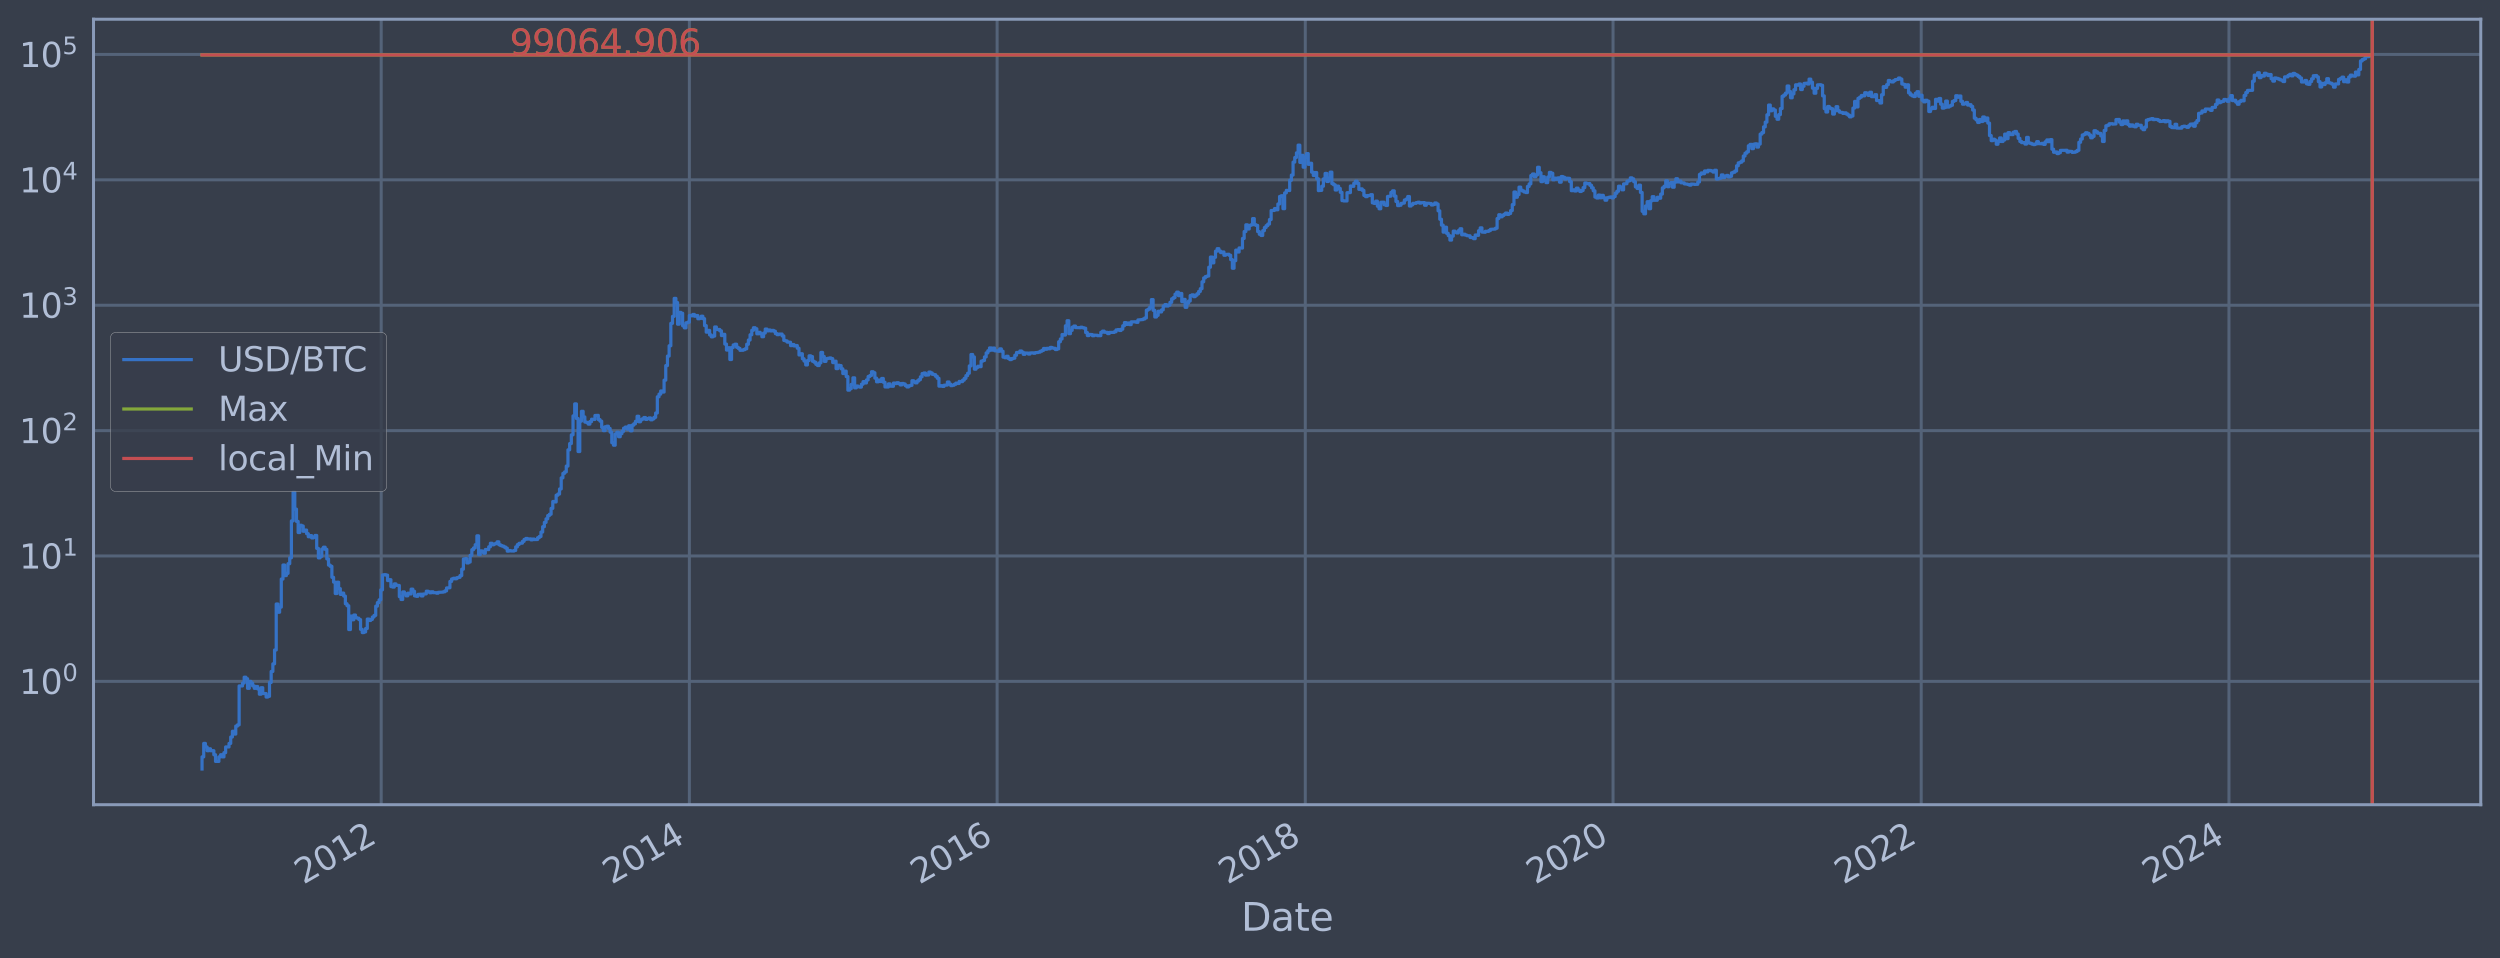 <?xml version="1.0" encoding="utf-8" standalone="no"?>
<!DOCTYPE svg PUBLIC "-//W3C//DTD SVG 1.1//EN"
  "http://www.w3.org/Graphics/SVG/1.1/DTD/svg11.dtd">
<svg xmlns:xlink="http://www.w3.org/1999/xlink" width="934.976pt" height="358.291pt" viewBox="0 0 934.976 358.291" xmlns="http://www.w3.org/2000/svg" version="1.1">
 <defs>
  <style type="text/css">*{stroke-linejoin: round; stroke-linecap: butt}</style>
 </defs>
 <g id="figure_1">
  <g id="patch_1">
   <path d="M 0 358.291 
L 934.976 358.291 
L 934.976 0 
L 0 0 
z
" style="fill: #373e4b"/>
  </g>
  <g id="axes_1">
   <g id="patch_2">
    <path d="M 34.976 300.96 
L 927.776 300.96 
L 927.776 7.2 
L 34.976 7.2 
z
" style="fill: #373e4b"/>
   </g>
   <g id="matplotlib.axis_1">
    <g id="xtick_1">
     <g id="line2d_1">
      <path d="M 142.565 300.96 
L 142.565 7.2 
" clip-path="url(#p2b63e6a5de)" style="fill: none; stroke: #546379; stroke-width: 1.12; stroke-linecap: square"/>
     </g>
     <g id="line2d_2"/>
     <g id="text_1">
      <!-- 2012 -->
      <g style="fill: #b1bed6" transform="translate(113.484 330.885) rotate(-30) scale(0.126 -0.126)">
       <defs>
        <path id="DejaVuSans-32" d="M 1228 531 
L 3431 531 
L 3431 0 
L 469 0 
L 469 531 
Q 828 903 1448 1529 
Q 2069 2156 2228 2338 
Q 2531 2678 2651 2914 
Q 2772 3150 2772 3378 
Q 2772 3750 2511 3984 
Q 2250 4219 1831 4219 
Q 1534 4219 1204 4116 
Q 875 4013 500 3803 
L 500 4441 
Q 881 4594 1212 4672 
Q 1544 4750 1819 4750 
Q 2544 4750 2975 4387 
Q 3406 4025 3406 3419 
Q 3406 3131 3298 2873 
Q 3191 2616 2906 2266 
Q 2828 2175 2409 1742 
Q 1991 1309 1228 531 
z
" transform="scale(0.016)"/>
        <path id="DejaVuSans-30" d="M 2034 4250 
Q 1547 4250 1301 3770 
Q 1056 3291 1056 2328 
Q 1056 1369 1301 889 
Q 1547 409 2034 409 
Q 2525 409 2770 889 
Q 3016 1369 3016 2328 
Q 3016 3291 2770 3770 
Q 2525 4250 2034 4250 
z
M 2034 4750 
Q 2819 4750 3233 4129 
Q 3647 3509 3647 2328 
Q 3647 1150 3233 529 
Q 2819 -91 2034 -91 
Q 1250 -91 836 529 
Q 422 1150 422 2328 
Q 422 3509 836 4129 
Q 1250 4750 2034 4750 
z
" transform="scale(0.016)"/>
        <path id="DejaVuSans-31" d="M 794 531 
L 1825 531 
L 1825 4091 
L 703 3866 
L 703 4441 
L 1819 4666 
L 2450 4666 
L 2450 531 
L 3481 531 
L 3481 0 
L 794 0 
L 794 531 
z
" transform="scale(0.016)"/>
       </defs>
       <use xlink:href="#DejaVuSans-32"/>
       <use xlink:href="#DejaVuSans-30" x="63.623"/>
       <use xlink:href="#DejaVuSans-31" x="127.246"/>
       <use xlink:href="#DejaVuSans-32" x="190.869"/>
      </g>
     </g>
    </g>
    <g id="xtick_2">
     <g id="line2d_3">
      <path d="M 257.818 300.96 
L 257.818 7.2 
" clip-path="url(#p2b63e6a5de)" style="fill: none; stroke: #546379; stroke-width: 1.12; stroke-linecap: square"/>
     </g>
     <g id="line2d_4"/>
     <g id="text_2">
      <!-- 2014 -->
      <g style="fill: #b1bed6" transform="translate(228.737 330.885) rotate(-30) scale(0.126 -0.126)">
       <defs>
        <path id="DejaVuSans-34" d="M 2419 4116 
L 825 1625 
L 2419 1625 
L 2419 4116 
z
M 2253 4666 
L 3047 4666 
L 3047 1625 
L 3713 1625 
L 3713 1100 
L 3047 1100 
L 3047 0 
L 2419 0 
L 2419 1100 
L 313 1100 
L 313 1709 
L 2253 4666 
z
" transform="scale(0.016)"/>
       </defs>
       <use xlink:href="#DejaVuSans-32"/>
       <use xlink:href="#DejaVuSans-30" x="63.623"/>
       <use xlink:href="#DejaVuSans-31" x="127.246"/>
       <use xlink:href="#DejaVuSans-34" x="190.869"/>
      </g>
     </g>
    </g>
    <g id="xtick_3">
     <g id="line2d_5">
      <path d="M 372.913 300.96 
L 372.913 7.2 
" clip-path="url(#p2b63e6a5de)" style="fill: none; stroke: #546379; stroke-width: 1.12; stroke-linecap: square"/>
     </g>
     <g id="line2d_6"/>
     <g id="text_3">
      <!-- 2016 -->
      <g style="fill: #b1bed6" transform="translate(343.832 330.885) rotate(-30) scale(0.126 -0.126)">
       <defs>
        <path id="DejaVuSans-36" d="M 2113 2584 
Q 1688 2584 1439 2293 
Q 1191 2003 1191 1497 
Q 1191 994 1439 701 
Q 1688 409 2113 409 
Q 2538 409 2786 701 
Q 3034 994 3034 1497 
Q 3034 2003 2786 2293 
Q 2538 2584 2113 2584 
z
M 3366 4563 
L 3366 3988 
Q 3128 4100 2886 4159 
Q 2644 4219 2406 4219 
Q 1781 4219 1451 3797 
Q 1122 3375 1075 2522 
Q 1259 2794 1537 2939 
Q 1816 3084 2150 3084 
Q 2853 3084 3261 2657 
Q 3669 2231 3669 1497 
Q 3669 778 3244 343 
Q 2819 -91 2113 -91 
Q 1303 -91 875 529 
Q 447 1150 447 2328 
Q 447 3434 972 4092 
Q 1497 4750 2381 4750 
Q 2619 4750 2861 4703 
Q 3103 4656 3366 4563 
z
" transform="scale(0.016)"/>
       </defs>
       <use xlink:href="#DejaVuSans-32"/>
       <use xlink:href="#DejaVuSans-30" x="63.623"/>
       <use xlink:href="#DejaVuSans-31" x="127.246"/>
       <use xlink:href="#DejaVuSans-36" x="190.869"/>
      </g>
     </g>
    </g>
    <g id="xtick_4">
     <g id="line2d_7">
      <path d="M 488.166 300.96 
L 488.166 7.2 
" clip-path="url(#p2b63e6a5de)" style="fill: none; stroke: #546379; stroke-width: 1.12; stroke-linecap: square"/>
     </g>
     <g id="line2d_8"/>
     <g id="text_4">
      <!-- 2018 -->
      <g style="fill: #b1bed6" transform="translate(459.085 330.885) rotate(-30) scale(0.126 -0.126)">
       <defs>
        <path id="DejaVuSans-38" d="M 2034 2216 
Q 1584 2216 1326 1975 
Q 1069 1734 1069 1313 
Q 1069 891 1326 650 
Q 1584 409 2034 409 
Q 2484 409 2743 651 
Q 3003 894 3003 1313 
Q 3003 1734 2745 1975 
Q 2488 2216 2034 2216 
z
M 1403 2484 
Q 997 2584 770 2862 
Q 544 3141 544 3541 
Q 544 4100 942 4425 
Q 1341 4750 2034 4750 
Q 2731 4750 3128 4425 
Q 3525 4100 3525 3541 
Q 3525 3141 3298 2862 
Q 3072 2584 2669 2484 
Q 3125 2378 3379 2068 
Q 3634 1759 3634 1313 
Q 3634 634 3220 271 
Q 2806 -91 2034 -91 
Q 1263 -91 848 271 
Q 434 634 434 1313 
Q 434 1759 690 2068 
Q 947 2378 1403 2484 
z
M 1172 3481 
Q 1172 3119 1398 2916 
Q 1625 2713 2034 2713 
Q 2441 2713 2670 2916 
Q 2900 3119 2900 3481 
Q 2900 3844 2670 4047 
Q 2441 4250 2034 4250 
Q 1625 4250 1398 4047 
Q 1172 3844 1172 3481 
z
" transform="scale(0.016)"/>
       </defs>
       <use xlink:href="#DejaVuSans-32"/>
       <use xlink:href="#DejaVuSans-30" x="63.623"/>
       <use xlink:href="#DejaVuSans-31" x="127.246"/>
       <use xlink:href="#DejaVuSans-38" x="190.869"/>
      </g>
     </g>
    </g>
    <g id="xtick_5">
     <g id="line2d_9">
      <path d="M 603.262 300.96 
L 603.262 7.2 
" clip-path="url(#p2b63e6a5de)" style="fill: none; stroke: #546379; stroke-width: 1.12; stroke-linecap: square"/>
     </g>
     <g id="line2d_10"/>
     <g id="text_5">
      <!-- 2020 -->
      <g style="fill: #b1bed6" transform="translate(574.18 330.885) rotate(-30) scale(0.126 -0.126)">
       <use xlink:href="#DejaVuSans-32"/>
       <use xlink:href="#DejaVuSans-30" x="63.623"/>
       <use xlink:href="#DejaVuSans-32" x="127.246"/>
       <use xlink:href="#DejaVuSans-30" x="190.869"/>
      </g>
     </g>
    </g>
    <g id="xtick_6">
     <g id="line2d_11">
      <path d="M 718.514 300.96 
L 718.514 7.2 
" clip-path="url(#p2b63e6a5de)" style="fill: none; stroke: #546379; stroke-width: 1.12; stroke-linecap: square"/>
     </g>
     <g id="line2d_12"/>
     <g id="text_6">
      <!-- 2022 -->
      <g style="fill: #b1bed6" transform="translate(689.433 330.885) rotate(-30) scale(0.126 -0.126)">
       <use xlink:href="#DejaVuSans-32"/>
       <use xlink:href="#DejaVuSans-30" x="63.623"/>
       <use xlink:href="#DejaVuSans-32" x="127.246"/>
       <use xlink:href="#DejaVuSans-32" x="190.869"/>
      </g>
     </g>
    </g>
    <g id="xtick_7">
     <g id="line2d_13">
      <path d="M 833.61 300.96 
L 833.61 7.2 
" clip-path="url(#p2b63e6a5de)" style="fill: none; stroke: #546379; stroke-width: 1.12; stroke-linecap: square"/>
     </g>
     <g id="line2d_14"/>
     <g id="text_7">
      <!-- 2024 -->
      <g style="fill: #b1bed6" transform="translate(804.529 330.885) rotate(-30) scale(0.126 -0.126)">
       <use xlink:href="#DejaVuSans-32"/>
       <use xlink:href="#DejaVuSans-30" x="63.623"/>
       <use xlink:href="#DejaVuSans-32" x="127.246"/>
       <use xlink:href="#DejaVuSans-34" x="190.869"/>
      </g>
     </g>
    </g>
    <g id="text_8">
     <!-- Date -->
     <g style="fill: #b1bed6" transform="translate(464.167 348.096) scale(0.144 -0.144)">
      <defs>
       <path id="DejaVuSans-44" d="M 1259 4147 
L 1259 519 
L 2022 519 
Q 2988 519 3436 956 
Q 3884 1394 3884 2338 
Q 3884 3275 3436 3711 
Q 2988 4147 2022 4147 
L 1259 4147 
z
M 628 4666 
L 1925 4666 
Q 3281 4666 3915 4102 
Q 4550 3538 4550 2338 
Q 4550 1131 3912 565 
Q 3275 0 1925 0 
L 628 0 
L 628 4666 
z
" transform="scale(0.016)"/>
       <path id="DejaVuSans-61" d="M 2194 1759 
Q 1497 1759 1228 1600 
Q 959 1441 959 1056 
Q 959 750 1161 570 
Q 1363 391 1709 391 
Q 2188 391 2477 730 
Q 2766 1069 2766 1631 
L 2766 1759 
L 2194 1759 
z
M 3341 1997 
L 3341 0 
L 2766 0 
L 2766 531 
Q 2569 213 2275 61 
Q 1981 -91 1556 -91 
Q 1019 -91 701 211 
Q 384 513 384 1019 
Q 384 1609 779 1909 
Q 1175 2209 1959 2209 
L 2766 2209 
L 2766 2266 
Q 2766 2663 2505 2880 
Q 2244 3097 1772 3097 
Q 1472 3097 1187 3025 
Q 903 2953 641 2809 
L 641 3341 
Q 956 3463 1253 3523 
Q 1550 3584 1831 3584 
Q 2591 3584 2966 3190 
Q 3341 2797 3341 1997 
z
" transform="scale(0.016)"/>
       <path id="DejaVuSans-74" d="M 1172 4494 
L 1172 3500 
L 2356 3500 
L 2356 3053 
L 1172 3053 
L 1172 1153 
Q 1172 725 1289 603 
Q 1406 481 1766 481 
L 2356 481 
L 2356 0 
L 1766 0 
Q 1100 0 847 248 
Q 594 497 594 1153 
L 594 3053 
L 172 3053 
L 172 3500 
L 594 3500 
L 594 4494 
L 1172 4494 
z
" transform="scale(0.016)"/>
       <path id="DejaVuSans-65" d="M 3597 1894 
L 3597 1613 
L 953 1613 
Q 991 1019 1311 708 
Q 1631 397 2203 397 
Q 2534 397 2845 478 
Q 3156 559 3463 722 
L 3463 178 
Q 3153 47 2828 -22 
Q 2503 -91 2169 -91 
Q 1331 -91 842 396 
Q 353 884 353 1716 
Q 353 2575 817 3079 
Q 1281 3584 2069 3584 
Q 2775 3584 3186 3129 
Q 3597 2675 3597 1894 
z
M 3022 2063 
Q 3016 2534 2758 2815 
Q 2500 3097 2075 3097 
Q 1594 3097 1305 2825 
Q 1016 2553 972 2059 
L 3022 2063 
z
" transform="scale(0.016)"/>
      </defs>
      <use xlink:href="#DejaVuSans-44"/>
      <use xlink:href="#DejaVuSans-61" x="77.002"/>
      <use xlink:href="#DejaVuSans-74" x="138.281"/>
      <use xlink:href="#DejaVuSans-65" x="177.49"/>
     </g>
    </g>
   </g>
   <g id="matplotlib.axis_2">
    <g id="ytick_1">
     <g id="line2d_15">
      <path d="M 34.976 254.83 
L 927.776 254.83 
" clip-path="url(#p2b63e6a5de)" style="fill: none; stroke: #546379; stroke-width: 1.12; stroke-linecap: square"/>
     </g>
     <g id="line2d_16"/>
     <g id="text_9">
      <!-- $\mathdefault{10^{0}}$ -->
      <g style="fill: #b1bed6" transform="translate(7.2 259.617) scale(0.126 -0.126)">
       <use xlink:href="#DejaVuSans-31" transform="translate(0 0.766)"/>
       <use xlink:href="#DejaVuSans-30" transform="translate(63.623 0.766)"/>
       <use xlink:href="#DejaVuSans-30" transform="translate(128.203 39.047) scale(0.7)"/>
      </g>
     </g>
    </g>
    <g id="ytick_2">
     <g id="line2d_17">
      <path d="M 34.976 207.936 
L 927.776 207.936 
" clip-path="url(#p2b63e6a5de)" style="fill: none; stroke: #546379; stroke-width: 1.12; stroke-linecap: square"/>
     </g>
     <g id="line2d_18"/>
     <g id="text_10">
      <!-- $\mathdefault{10^{1}}$ -->
      <g style="fill: #b1bed6" transform="translate(7.2 212.723) scale(0.126 -0.126)">
       <use xlink:href="#DejaVuSans-31" transform="translate(0 0.684)"/>
       <use xlink:href="#DejaVuSans-30" transform="translate(63.623 0.684)"/>
       <use xlink:href="#DejaVuSans-31" transform="translate(128.203 38.966) scale(0.7)"/>
      </g>
     </g>
    </g>
    <g id="ytick_3">
     <g id="line2d_19">
      <path d="M 34.976 161.043 
L 927.776 161.043 
" clip-path="url(#p2b63e6a5de)" style="fill: none; stroke: #546379; stroke-width: 1.12; stroke-linecap: square"/>
     </g>
     <g id="line2d_20"/>
     <g id="text_11">
      <!-- $\mathdefault{10^{2}}$ -->
      <g style="fill: #b1bed6" transform="translate(7.2 165.83) scale(0.126 -0.126)">
       <use xlink:href="#DejaVuSans-31" transform="translate(0 0.766)"/>
       <use xlink:href="#DejaVuSans-30" transform="translate(63.623 0.766)"/>
       <use xlink:href="#DejaVuSans-32" transform="translate(128.203 39.047) scale(0.7)"/>
      </g>
     </g>
    </g>
    <g id="ytick_4">
     <g id="line2d_21">
      <path d="M 34.976 114.149 
L 927.776 114.149 
" clip-path="url(#p2b63e6a5de)" style="fill: none; stroke: #546379; stroke-width: 1.12; stroke-linecap: square"/>
     </g>
     <g id="line2d_22"/>
     <g id="text_12">
      <!-- $\mathdefault{10^{3}}$ -->
      <g style="fill: #b1bed6" transform="translate(7.2 118.936) scale(0.126 -0.126)">
       <defs>
        <path id="DejaVuSans-33" d="M 2597 2516 
Q 3050 2419 3304 2112 
Q 3559 1806 3559 1356 
Q 3559 666 3084 287 
Q 2609 -91 1734 -91 
Q 1441 -91 1130 -33 
Q 819 25 488 141 
L 488 750 
Q 750 597 1062 519 
Q 1375 441 1716 441 
Q 2309 441 2620 675 
Q 2931 909 2931 1356 
Q 2931 1769 2642 2001 
Q 2353 2234 1838 2234 
L 1294 2234 
L 1294 2753 
L 1863 2753 
Q 2328 2753 2575 2939 
Q 2822 3125 2822 3475 
Q 2822 3834 2567 4026 
Q 2313 4219 1838 4219 
Q 1578 4219 1281 4162 
Q 984 4106 628 3988 
L 628 4550 
Q 988 4650 1302 4700 
Q 1616 4750 1894 4750 
Q 2613 4750 3031 4423 
Q 3450 4097 3450 3541 
Q 3450 3153 3228 2886 
Q 3006 2619 2597 2516 
z
" transform="scale(0.016)"/>
       </defs>
       <use xlink:href="#DejaVuSans-31" transform="translate(0 0.766)"/>
       <use xlink:href="#DejaVuSans-30" transform="translate(63.623 0.766)"/>
       <use xlink:href="#DejaVuSans-33" transform="translate(128.203 39.047) scale(0.7)"/>
      </g>
     </g>
    </g>
    <g id="ytick_5">
     <g id="line2d_23">
      <path d="M 34.976 67.255 
L 927.776 67.255 
" clip-path="url(#p2b63e6a5de)" style="fill: none; stroke: #546379; stroke-width: 1.12; stroke-linecap: square"/>
     </g>
     <g id="line2d_24"/>
     <g id="text_13">
      <!-- $\mathdefault{10^{4}}$ -->
      <g style="fill: #b1bed6" transform="translate(7.2 72.042) scale(0.126 -0.126)">
       <use xlink:href="#DejaVuSans-31" transform="translate(0 0.684)"/>
       <use xlink:href="#DejaVuSans-30" transform="translate(63.623 0.684)"/>
       <use xlink:href="#DejaVuSans-34" transform="translate(128.203 38.966) scale(0.7)"/>
      </g>
     </g>
    </g>
    <g id="ytick_6">
     <g id="line2d_25">
      <path d="M 34.976 20.361 
L 927.776 20.361 
" clip-path="url(#p2b63e6a5de)" style="fill: none; stroke: #546379; stroke-width: 1.12; stroke-linecap: square"/>
     </g>
     <g id="line2d_26"/>
     <g id="text_14">
      <!-- $\mathdefault{10^{5}}$ -->
      <g style="fill: #b1bed6" transform="translate(7.2 25.148) scale(0.126 -0.126)">
       <defs>
        <path id="DejaVuSans-35" d="M 691 4666 
L 3169 4666 
L 3169 4134 
L 1269 4134 
L 1269 2991 
Q 1406 3038 1543 3061 
Q 1681 3084 1819 3084 
Q 2600 3084 3056 2656 
Q 3513 2228 3513 1497 
Q 3513 744 3044 326 
Q 2575 -91 1722 -91 
Q 1428 -91 1123 -41 
Q 819 9 494 109 
L 494 744 
Q 775 591 1075 516 
Q 1375 441 1709 441 
Q 2250 441 2565 725 
Q 2881 1009 2881 1497 
Q 2881 1984 2565 2268 
Q 2250 2553 1709 2553 
Q 1456 2553 1204 2497 
Q 953 2441 691 2322 
L 691 4666 
z
" transform="scale(0.016)"/>
       </defs>
       <use xlink:href="#DejaVuSans-31" transform="translate(0 0.684)"/>
       <use xlink:href="#DejaVuSans-30" transform="translate(63.623 0.684)"/>
       <use xlink:href="#DejaVuSans-35" transform="translate(128.203 38.966) scale(0.7)"/>
      </g>
     </g>
    </g>
    <g id="ytick_7">
     <g id="line2d_27"/>
    </g>
    <g id="ytick_8">
     <g id="line2d_28"/>
    </g>
    <g id="ytick_9">
     <g id="line2d_29"/>
    </g>
    <g id="ytick_10">
     <g id="line2d_30"/>
    </g>
    <g id="ytick_11">
     <g id="line2d_31"/>
    </g>
    <g id="ytick_12">
     <g id="line2d_32"/>
    </g>
    <g id="ytick_13">
     <g id="line2d_33"/>
    </g>
    <g id="ytick_14">
     <g id="line2d_34"/>
    </g>
    <g id="ytick_15">
     <g id="line2d_35"/>
    </g>
    <g id="ytick_16">
     <g id="line2d_36"/>
    </g>
    <g id="ytick_17">
     <g id="line2d_37"/>
    </g>
    <g id="ytick_18">
     <g id="line2d_38"/>
    </g>
    <g id="ytick_19">
     <g id="line2d_39"/>
    </g>
    <g id="ytick_20">
     <g id="line2d_40"/>
    </g>
    <g id="ytick_21">
     <g id="line2d_41"/>
    </g>
    <g id="ytick_22">
     <g id="line2d_42"/>
    </g>
    <g id="ytick_23">
     <g id="line2d_43"/>
    </g>
    <g id="ytick_24">
     <g id="line2d_44"/>
    </g>
    <g id="ytick_25">
     <g id="line2d_45"/>
    </g>
    <g id="ytick_26">
     <g id="line2d_46"/>
    </g>
    <g id="ytick_27">
     <g id="line2d_47"/>
    </g>
    <g id="ytick_28">
     <g id="line2d_48"/>
    </g>
    <g id="ytick_29">
     <g id="line2d_49"/>
    </g>
    <g id="ytick_30">
     <g id="line2d_50"/>
    </g>
    <g id="ytick_31">
     <g id="line2d_51"/>
    </g>
    <g id="ytick_32">
     <g id="line2d_52"/>
    </g>
    <g id="ytick_33">
     <g id="line2d_53"/>
    </g>
    <g id="ytick_34">
     <g id="line2d_54"/>
    </g>
    <g id="ytick_35">
     <g id="line2d_55"/>
    </g>
    <g id="ytick_36">
     <g id="line2d_56"/>
    </g>
    <g id="ytick_37">
     <g id="line2d_57"/>
    </g>
    <g id="ytick_38">
     <g id="line2d_58"/>
    </g>
    <g id="ytick_39">
     <g id="line2d_59"/>
    </g>
    <g id="ytick_40">
     <g id="line2d_60"/>
    </g>
    <g id="ytick_41">
     <g id="line2d_61"/>
    </g>
    <g id="ytick_42">
     <g id="line2d_62"/>
    </g>
    <g id="ytick_43">
     <g id="line2d_63"/>
    </g>
    <g id="ytick_44">
     <g id="line2d_64"/>
    </g>
    <g id="ytick_45">
     <g id="line2d_65"/>
    </g>
    <g id="ytick_46">
     <g id="line2d_66"/>
    </g>
    <g id="ytick_47">
     <g id="line2d_67"/>
    </g>
    <g id="ytick_48">
     <g id="line2d_68"/>
    </g>
    <g id="ytick_49">
     <g id="line2d_69"/>
    </g>
    <g id="ytick_50">
     <g id="line2d_70"/>
    </g>
    <g id="ytick_51">
     <g id="line2d_71"/>
    </g>
    <g id="ytick_52">
     <g id="line2d_72"/>
    </g>
    <g id="ytick_53">
     <g id="line2d_73"/>
    </g>
    <g id="ytick_54">
     <g id="line2d_74"/>
    </g>
   </g>
   <g id="line2d_75">
    <path d="M 75.558 287.607 
L 75.558 283.063 
L 76.188 283.063 
L 76.188 278.035 
L 76.819 278.035 
L 76.819 279.35 
L 77.45 279.35 
L 77.45 280.755 
L 78.08 280.755 
L 78.08 280.04 
L 78.711 280.04 
L 78.711 280.755 
L 79.972 280.755 
L 79.972 282.264 
L 80.603 282.264 
L 80.603 284.761 
L 81.864 284.761 
L 81.864 283.063 
L 82.495 283.063 
L 82.495 282.264 
L 83.126 282.264 
L 83.126 283.063 
L 83.756 283.063 
L 83.756 281.495 
L 84.387 281.495 
L 84.387 279.35 
L 85.648 279.35 
L 85.648 278.035 
L 86.279 278.035 
L 86.279 275.637 
L 86.91 275.637 
L 86.91 273.491 
L 87.54 273.491 
L 87.54 274.535 
L 88.171 274.535 
L 88.171 271.55 
L 88.802 271.55 
L 88.802 271.092 
L 89.432 271.092 
L 89.432 256.528 
L 90.694 256.528 
L 90.694 255.45 
L 91.324 255.45 
L 91.324 253.263 
L 91.955 253.263 
L 91.955 253.836 
L 92.586 253.836 
L 92.586 257.433 
L 93.216 257.433 
L 93.216 254.83 
L 93.847 254.83 
L 93.847 255.45 
L 94.478 255.45 
L 94.478 256.528 
L 95.108 256.528 
L 95.108 257.433 
L 95.739 257.433 
L 95.739 256.751 
L 96.37 256.751 
L 96.37 257.666 
L 97 257.666 
L 97 259.631 
L 97.631 259.631 
L 97.631 257.203 
L 98.262 257.203 
L 98.262 259.374 
L 99.523 259.374 
L 99.523 260.689 
L 100.154 260.689 
L 100.154 260.419 
L 100.784 260.419 
L 100.784 255.241 
L 101.415 255.241 
L 101.415 251.117 
L 102.045 251.117 
L 102.045 248.271 
L 102.676 248.271 
L 102.676 243.087 
L 103.307 243.087 
L 103.307 225.897 
L 103.937 225.897 
L 103.937 228.97 
L 104.568 228.97 
L 104.568 227.061 
L 105.199 227.061 
L 105.199 216.553 
L 105.829 216.553 
L 105.829 211.318 
L 106.46 211.318 
L 106.46 215.258 
L 107.091 215.258 
L 107.091 214.429 
L 107.721 214.429 
L 107.721 210.819 
L 108.352 210.819 
L 108.352 208.62 
L 108.983 208.62 
L 108.983 194.811 
L 109.613 194.811 
L 109.613 184.033 
L 110.244 184.033 
L 110.244 190.397 
L 110.875 190.397 
L 110.875 195.004 
L 111.505 195.004 
L 111.505 199.156 
L 112.136 199.156 
L 112.136 196.446 
L 112.767 196.446 
L 112.767 196.715 
L 113.397 196.715 
L 113.397 198.698 
L 114.028 198.698 
L 114.028 198.237 
L 114.659 198.237 
L 114.659 199.584 
L 115.289 199.584 
L 115.289 200.723 
L 115.92 200.723 
L 115.92 200.313 
L 116.551 200.313 
L 116.551 201.186 
L 117.181 201.186 
L 117.181 200.939 
L 117.812 200.939 
L 117.812 200.257 
L 118.443 200.257 
L 118.443 205.09 
L 119.073 205.09 
L 119.073 208.641 
L 119.704 208.641 
L 119.704 208.079 
L 120.335 208.079 
L 120.335 205.339 
L 120.965 205.339 
L 120.965 204.652 
L 121.596 204.652 
L 121.596 205.447 
L 122.227 205.447 
L 122.227 209.024 
L 122.857 209.024 
L 122.857 211.342 
L 123.488 211.342 
L 123.488 211.805 
L 124.119 211.805 
L 124.119 215.911 
L 124.749 215.911 
L 124.749 217.705 
L 125.38 217.705 
L 125.38 221.971 
L 126.011 221.971 
L 126.011 217.738 
L 126.641 217.738 
L 126.641 220.149 
L 127.272 220.149 
L 127.272 222.299 
L 127.902 222.299 
L 127.902 221.81 
L 128.533 221.81 
L 128.533 222.927 
L 129.164 222.927 
L 129.164 225.798 
L 129.794 225.798 
L 129.794 226.546 
L 130.425 226.546 
L 130.425 235.449 
L 131.056 235.449 
L 131.056 230.392 
L 131.686 230.392 
L 131.686 231.788 
L 132.317 231.788 
L 132.317 230.027 
L 132.948 230.027 
L 132.948 231.015 
L 133.578 231.015 
L 133.578 231.205 
L 134.209 231.205 
L 134.209 231.723 
L 134.84 231.723 
L 134.84 235.37 
L 135.47 235.37 
L 135.47 236.581 
L 136.101 236.581 
L 136.101 236.333 
L 136.732 236.333 
L 136.732 235.059 
L 137.362 235.059 
L 137.362 231.527 
L 137.993 231.527 
L 137.993 232.053 
L 138.624 232.053 
L 138.624 231.657 
L 139.254 231.657 
L 139.254 230.763 
L 139.885 230.763 
L 139.885 230.148 
L 140.516 230.148 
L 140.516 226.699 
L 141.146 226.699 
L 141.146 225.362 
L 141.777 225.362 
L 141.777 224.335 
L 142.408 224.335 
L 142.408 220.599 
L 143.038 220.599 
L 143.038 215.026 
L 143.669 215.026 
L 143.669 214.911 
L 144.3 214.911 
L 144.3 215.084 
L 144.93 215.084 
L 144.93 217.121 
L 145.561 217.121 
L 145.561 216.804 
L 146.192 216.804 
L 146.192 219.384 
L 146.822 219.384 
L 146.822 219.564 
L 147.453 219.564 
L 147.453 218.374 
L 148.084 218.374 
L 148.084 218.89 
L 149.345 218.96 
L 149.345 223.14 
L 149.976 223.14 
L 149.976 224.198 
L 150.606 224.198 
L 150.606 221.372 
L 151.237 221.372 
L 151.237 222.134 
L 151.868 222.134 
L 151.868 222.842 
L 152.498 222.842 
L 152.498 221.85 
L 153.129 221.85 
L 153.129 222.134 
L 153.76 222.134 
L 153.76 220.335 
L 154.39 220.335 
L 154.39 221.137 
L 155.021 221.137 
L 155.021 222.842 
L 155.651 222.842 
L 155.651 223.012 
L 156.282 223.012 
L 156.282 222.299 
L 157.543 222.216 
L 157.543 222.884 
L 158.174 222.884 
L 158.174 222.175 
L 159.435 222.093 
L 159.435 221.098 
L 160.066 221.098 
L 160.066 221.293 
L 160.697 221.293 
L 160.697 221.689 
L 161.327 221.689 
L 161.327 221.332 
L 161.958 221.332 
L 161.958 221.649 
L 163.219 221.649 
L 163.219 221.85 
L 163.85 221.85 
L 163.85 221.53 
L 165.742 221.451 
L 165.742 221.332 
L 166.373 221.332 
L 166.373 220.982 
L 167.003 220.982 
L 167.003 219.891 
L 168.265 219.818 
L 168.265 217.443 
L 168.895 217.443 
L 168.895 216.522 
L 169.526 216.522 
L 169.526 216.275 
L 170.157 216.275 
L 170.157 216.46 
L 170.787 216.46 
L 170.787 216.062 
L 171.418 216.062 
L 171.418 215.911 
L 172.049 215.911 
L 172.049 215.258 
L 172.679 215.258 
L 172.679 212.866 
L 173.31 212.866 
L 173.31 209.045 
L 173.941 209.045 
L 173.941 208.917 
L 174.571 208.917 
L 174.571 210.54 
L 175.202 210.54 
L 175.202 210.195 
L 175.833 210.195 
L 175.833 207.693 
L 176.463 207.693 
L 176.463 205.574 
L 177.094 205.574 
L 177.094 204.914 
L 177.725 204.914 
L 177.725 203.72 
L 178.355 203.72 
L 178.355 200.397 
L 178.986 200.397 
L 178.986 207.414 
L 179.617 207.414 
L 179.617 206.014 
L 180.247 206.014 
L 180.247 206.163 
L 180.878 206.163 
L 180.878 206.904 
L 181.508 206.904 
L 181.508 205.501 
L 182.77 205.556 
L 182.77 204.497 
L 183.4 204.497 
L 183.4 203.181 
L 184.031 203.181 
L 184.031 203.753 
L 184.662 203.753 
L 184.662 203.457 
L 185.292 203.457 
L 185.292 203.262 
L 185.923 203.262 
L 185.923 202.64 
L 186.554 202.64 
L 186.554 203.72 
L 187.184 203.72 
L 187.184 204.054 
L 187.815 204.054 
L 187.815 204.257 
L 188.446 204.257 
L 188.446 204.565 
L 189.076 204.565 
L 189.076 204.984 
L 189.707 204.984 
L 189.707 206.125 
L 190.338 206.125 
L 190.338 205.884 
L 190.968 205.884 
L 190.968 206.051 
L 192.23 206.088 
L 192.23 205.866 
L 192.86 205.866 
L 192.86 204.531 
L 193.491 204.531 
L 193.491 203.687 
L 194.122 203.687 
L 194.122 203.197 
L 195.383 203.133 
L 195.383 202.453 
L 196.014 202.453 
L 196.014 201.749 
L 196.644 201.749 
L 196.644 201.377 
L 197.275 201.377 
L 197.275 201.629 
L 198.536 201.525 
L 198.536 201.9 
L 199.167 201.9 
L 199.167 201.599 
L 199.798 201.599 
L 199.798 201.794 
L 201.059 201.764 
L 201.059 201.098 
L 201.69 201.098 
L 201.69 200.638 
L 202.32 200.638 
L 202.32 198.972 
L 202.951 198.972 
L 202.951 196.975 
L 203.582 196.975 
L 203.582 195.364 
L 204.212 195.364 
L 204.212 194.045 
L 204.843 194.045 
L 204.843 192.826 
L 205.474 192.826 
L 205.474 192.319 
L 206.104 192.319 
L 206.104 190.132 
L 206.735 190.132 
L 206.735 187.558 
L 207.365 187.558 
L 207.365 187.723 
L 207.996 187.723 
L 207.996 185.212 
L 208.627 185.212 
L 208.627 184.764 
L 209.257 184.764 
L 209.257 182.864 
L 209.888 182.864 
L 209.888 178.71 
L 210.519 178.71 
L 210.519 177.035 
L 211.149 177.035 
L 211.149 176.48 
L 211.78 176.48 
L 211.78 174.313 
L 212.411 174.313 
L 212.411 168.234 
L 213.041 168.234 
L 213.041 165.897 
L 213.672 165.897 
L 213.672 162.63 
L 214.303 162.63 
L 214.303 155.543 
L 214.933 155.543 
L 214.933 151.055 
L 215.564 151.055 
L 215.564 156.514 
L 216.195 156.514 
L 216.195 168.867 
L 216.825 168.867 
L 216.825 157.514 
L 217.456 157.514 
L 217.456 153.83 
L 218.087 153.83 
L 218.087 155.936 
L 218.717 155.936 
L 218.717 157.845 
L 219.348 157.845 
L 219.348 158.023 
L 219.979 158.023 
L 219.979 158.609 
L 220.609 158.609 
L 220.609 157.673 
L 221.24 157.673 
L 221.24 156.774 
L 222.501 156.876 
L 222.501 155.39 
L 223.763 155.342 
L 223.763 156.923 
L 224.393 156.923 
L 224.393 157.505 
L 225.024 157.505 
L 225.024 159.837 
L 225.655 159.837 
L 225.655 161.047 
L 226.285 161.047 
L 226.285 159.591 
L 226.916 159.591 
L 226.916 159.409 
L 227.547 159.409 
L 227.547 160.244 
L 228.177 160.244 
L 228.177 161.61 
L 228.808 161.61 
L 228.808 165.577 
L 229.439 165.577 
L 229.439 166.501 
L 230.069 166.501 
L 230.069 162.305 
L 230.7 162.305 
L 230.7 161.652 
L 231.331 161.652 
L 231.331 163.327 
L 231.961 163.327 
L 231.961 162.192 
L 232.592 162.192 
L 232.592 161.309 
L 233.223 161.309 
L 233.223 160.123 
L 233.853 160.123 
L 233.853 159.718 
L 234.484 159.718 
L 234.484 160.48 
L 235.114 160.48 
L 235.114 159.222 
L 235.745 159.222 
L 235.745 161.102 
L 236.376 161.102 
L 236.376 159.022 
L 237.006 159.022 
L 237.006 158.503 
L 237.637 158.503 
L 237.637 157.586 
L 238.268 157.586 
L 238.268 155.685 
L 238.898 155.685 
L 238.898 157.739 
L 239.529 157.739 
L 239.529 156.989 
L 240.16 156.989 
L 240.16 156.653 
L 240.79 156.653 
L 240.79 156.156 
L 241.421 156.156 
L 241.421 156.838 
L 242.052 156.838 
L 242.052 156.555 
L 242.682 156.555 
L 242.682 156.295 
L 243.313 156.295 
L 243.313 157.003 
L 243.944 157.003 
L 243.944 156.642 
L 244.574 156.642 
L 244.574 156.08 
L 245.205 156.08 
L 245.205 154.455 
L 245.836 154.455 
L 245.836 148.391 
L 246.466 148.391 
L 246.466 147.407 
L 247.097 147.407 
L 247.097 146.235 
L 247.728 146.235 
L 247.728 146.623 
L 248.358 146.623 
L 248.358 142.172 
L 248.989 142.172 
L 248.989 136.727 
L 249.62 136.727 
L 249.62 133.169 
L 250.25 133.169 
L 250.25 129.31 
L 250.881 129.31 
L 250.881 120.931 
L 251.512 120.931 
L 251.512 118.326 
L 252.142 118.326 
L 252.142 111.589 
L 252.773 111.589 
L 252.773 113.151 
L 253.404 113.151 
L 253.404 121.242 
L 254.034 121.242 
L 254.034 116.825 
L 254.665 116.825 
L 254.665 117.15 
L 255.296 117.15 
L 255.296 121.845 
L 255.926 121.845 
L 255.926 122.611 
L 256.557 122.611 
L 256.557 120.727 
L 257.188 120.727 
L 257.188 120.502 
L 257.818 120.502 
L 257.818 117.974 
L 258.449 117.974 
L 258.449 118.109 
L 259.08 118.109 
L 259.08 117.602 
L 259.71 117.602 
L 259.71 118.261 
L 260.341 118.261 
L 260.341 117.997 
L 260.971 117.997 
L 260.971 119.208 
L 261.602 119.208 
L 261.602 119.063 
L 262.233 119.063 
L 262.233 118.263 
L 262.863 118.263 
L 262.863 119.183 
L 263.494 119.183 
L 263.494 121.784 
L 264.125 121.784 
L 264.125 124.216 
L 264.755 124.216 
L 264.755 123.56 
L 265.386 123.56 
L 265.386 125.26 
L 266.017 125.26 
L 266.017 125.975 
L 266.647 125.975 
L 266.647 125.687 
L 267.278 125.687 
L 267.278 122.284 
L 267.909 122.284 
L 267.909 123.241 
L 269.17 123.206 
L 269.17 123.73 
L 269.801 123.73 
L 269.801 125.494 
L 270.431 125.494 
L 270.431 125.04 
L 271.062 125.04 
L 271.062 128.677 
L 271.693 128.677 
L 271.693 130.909 
L 272.323 130.909 
L 272.323 130.052 
L 272.954 130.052 
L 272.954 134.453 
L 273.585 134.453 
L 273.585 129.979 
L 274.215 129.979 
L 274.215 129.007 
L 274.846 129.007 
L 274.846 128.738 
L 275.477 128.738 
L 275.477 129.898 
L 276.107 129.898 
L 276.107 130.319 
L 276.738 130.319 
L 276.738 131.02 
L 277.999 130.98 
L 277.999 130.756 
L 278.63 130.756 
L 278.63 130.451 
L 279.261 130.451 
L 279.261 128.755 
L 279.891 128.755 
L 279.891 127.159 
L 280.522 127.159 
L 280.522 125.207 
L 281.153 125.207 
L 281.153 123.536 
L 281.783 123.536 
L 281.783 122.565 
L 282.414 122.565 
L 282.414 122.959 
L 283.045 122.959 
L 283.045 124.841 
L 283.675 124.841 
L 283.675 124.282 
L 284.306 124.282 
L 284.306 124.861 
L 284.937 124.861 
L 284.937 125.93 
L 285.567 125.93 
L 285.567 124.552 
L 286.198 124.552 
L 286.198 123.068 
L 286.829 123.068 
L 286.829 123.742 
L 287.459 123.742 
L 287.459 123.43 
L 288.09 123.43 
L 288.09 123.751 
L 288.72 123.751 
L 288.72 123.558 
L 289.351 123.558 
L 289.351 123.87 
L 289.982 123.87 
L 289.982 124.768 
L 290.612 124.768 
L 290.612 125.171 
L 291.243 125.171 
L 291.243 124.946 
L 292.504 124.93 
L 292.504 125.632 
L 293.135 125.632 
L 293.135 127.315 
L 293.766 127.315 
L 293.766 127.513 
L 294.396 127.513 
L 294.396 127.941 
L 295.658 127.998 
L 295.658 129.252 
L 296.288 129.252 
L 296.288 128.847 
L 296.919 128.847 
L 296.919 129.381 
L 297.55 129.381 
L 297.55 129.228 
L 298.18 129.228 
L 298.18 130.235 
L 298.811 130.235 
L 298.811 132.751 
L 299.442 132.751 
L 299.442 132.297 
L 300.072 132.297 
L 300.072 134.186 
L 300.703 134.186 
L 300.703 135.018 
L 301.334 135.018 
L 301.334 136.478 
L 301.964 136.478 
L 301.964 134.845 
L 302.595 134.845 
L 302.595 133.074 
L 303.226 133.074 
L 303.226 133.355 
L 303.856 133.355 
L 303.856 135.114 
L 304.487 135.114 
L 304.487 135.477 
L 305.118 135.477 
L 305.118 136.252 
L 305.748 136.252 
L 305.748 136.713 
L 306.379 136.713 
L 306.379 135.708 
L 307.01 135.708 
L 307.01 131.807 
L 307.64 131.807 
L 307.64 133.332 
L 308.271 133.332 
L 308.271 135.156 
L 308.902 135.156 
L 308.902 134.147 
L 309.532 134.147 
L 309.532 134.017 
L 310.163 134.017 
L 310.163 133.875 
L 310.794 133.875 
L 310.794 134.121 
L 311.424 134.121 
L 311.424 135.6 
L 312.055 135.6 
L 312.055 135.08 
L 312.686 135.08 
L 312.686 137.853 
L 313.316 137.853 
L 313.316 136.606 
L 313.947 136.606 
L 313.947 136.731 
L 314.577 136.731 
L 314.577 137.935 
L 315.208 137.935 
L 315.208 139.707 
L 315.839 139.707 
L 315.839 138.805 
L 316.469 138.805 
L 316.469 140.838 
L 317.1 140.838 
L 317.1 145.912 
L 317.731 145.912 
L 317.731 145.358 
L 318.361 145.358 
L 318.361 143.754 
L 318.992 143.754 
L 318.992 141.309 
L 319.623 141.309 
L 319.623 145.055 
L 320.253 145.055 
L 320.253 144.373 
L 320.884 144.373 
L 320.884 144.624 
L 321.515 144.624 
L 321.515 144.771 
L 322.145 144.771 
L 322.145 143.685 
L 322.776 143.685 
L 322.776 142.728 
L 323.407 142.728 
L 323.407 143.218 
L 324.037 143.218 
L 324.037 142.099 
L 324.668 142.099 
L 324.668 140.81 
L 325.299 140.81 
L 325.299 140.441 
L 325.929 140.441 
L 325.929 139.018 
L 326.56 139.018 
L 326.56 139.41 
L 327.191 139.41 
L 327.191 141.419 
L 327.821 141.419 
L 327.821 142.793 
L 328.452 142.793 
L 328.452 142.142 
L 329.083 142.142 
L 329.083 142.67 
L 329.713 142.67 
L 329.713 141.542 
L 330.344 141.542 
L 330.344 142.96 
L 330.975 142.96 
L 330.975 144.708 
L 332.236 144.742 
L 332.236 143.568 
L 332.867 143.568 
L 332.867 144.411 
L 334.128 144.471 
L 334.128 143.258 
L 334.759 143.258 
L 334.759 143.455 
L 335.389 143.455 
L 335.389 143.133 
L 336.02 143.133 
L 336.02 143.437 
L 336.651 143.437 
L 336.651 143.956 
L 337.281 143.956 
L 337.281 143.404 
L 337.912 143.404 
L 337.912 143.615 
L 338.543 143.615 
L 338.543 144.227 
L 339.173 144.227 
L 339.173 144.72 
L 339.804 144.72 
L 339.804 144.288 
L 340.434 144.288 
L 340.434 144.115 
L 341.065 144.115 
L 341.065 142.383 
L 341.696 142.383 
L 341.696 142.814 
L 342.326 142.814 
L 342.326 143.196 
L 342.957 143.196 
L 342.957 142.498 
L 343.588 142.498 
L 343.588 142.004 
L 344.218 142.004 
L 344.218 140.925 
L 344.849 140.925 
L 344.849 139.719 
L 345.48 139.719 
L 345.48 139.506 
L 346.11 139.506 
L 346.11 140.312 
L 347.372 140.222 
L 347.372 139.162 
L 348.002 139.162 
L 348.002 139.468 
L 348.633 139.468 
L 348.633 139.992 
L 349.264 139.992 
L 349.264 140.123 
L 349.894 140.123 
L 349.894 140.741 
L 350.525 140.741 
L 350.525 141.471 
L 351.156 141.471 
L 351.156 144.415 
L 351.786 144.415 
L 351.786 144.245 
L 352.417 144.245 
L 352.417 144.517 
L 353.048 144.517 
L 353.048 144.058 
L 354.309 144.015 
L 354.309 142.859 
L 354.94 142.859 
L 354.94 143.665 
L 355.57 143.665 
L 355.57 144.228 
L 356.201 144.228 
L 356.201 144.066 
L 356.832 144.066 
L 356.832 143.729 
L 357.462 143.729 
L 357.462 143.286 
L 358.093 143.286 
L 358.093 143.403 
L 358.724 143.403 
L 358.724 142.644 
L 359.985 142.733 
L 359.985 142.181 
L 360.616 142.181 
L 360.616 141.502 
L 361.246 141.502 
L 361.246 140.489 
L 361.877 140.489 
L 361.877 139.593 
L 362.508 139.593 
L 362.508 136.841 
L 363.138 136.841 
L 363.138 132.582 
L 363.769 132.582 
L 363.769 133.482 
L 364.4 133.482 
L 364.4 138.068 
L 365.03 138.068 
L 365.03 137.42 
L 365.661 137.42 
L 365.661 136.982 
L 366.292 136.982 
L 366.292 137.134 
L 366.922 137.134 
L 366.922 135.069 
L 367.553 135.069 
L 367.553 134.81 
L 368.183 134.81 
L 368.183 133.485 
L 368.814 133.485 
L 368.814 131.987 
L 369.445 131.987 
L 369.445 131.177 
L 370.075 131.177 
L 370.075 130.115 
L 370.706 130.115 
L 370.706 130.945 
L 371.337 130.945 
L 371.337 130.164 
L 371.967 130.164 
L 371.967 131.184 
L 373.229 131.207 
L 373.229 131.372 
L 373.859 131.372 
L 373.859 130.482 
L 374.49 130.482 
L 374.49 131.358 
L 375.121 131.358 
L 375.121 133.562 
L 375.751 133.562 
L 375.751 133.774 
L 376.382 133.774 
L 376.382 133.239 
L 377.013 133.239 
L 377.013 134.037 
L 377.643 134.037 
L 377.643 134.482 
L 378.274 134.482 
L 378.274 134.124 
L 378.905 134.124 
L 378.905 133.961 
L 379.535 133.961 
L 379.535 132.85 
L 380.166 132.85 
L 380.166 131.817 
L 381.427 131.852 
L 381.427 131.262 
L 382.058 131.262 
L 382.058 131.695 
L 382.689 131.695 
L 382.689 132.522 
L 383.319 132.522 
L 383.319 132.011 
L 384.581 132.06 
L 384.581 132.408 
L 385.211 132.408 
L 385.211 131.992 
L 386.473 131.964 
L 386.473 132.122 
L 387.103 132.122 
L 387.103 131.888 
L 388.365 131.818 
L 388.365 131.689 
L 388.995 131.689 
L 388.995 131.363 
L 389.626 131.363 
L 389.626 131.057 
L 390.257 131.057 
L 390.257 130.324 
L 390.887 130.324 
L 390.887 130.625 
L 391.518 130.625 
L 391.518 130.276 
L 392.149 130.276 
L 392.149 130.44 
L 392.779 130.44 
L 392.779 129.934 
L 393.41 129.934 
L 393.41 130.149 
L 394.04 130.149 
L 394.04 130.272 
L 394.671 130.272 
L 394.671 130.721 
L 395.302 130.721 
L 395.302 130.47 
L 395.932 130.47 
L 395.932 127.81 
L 396.563 127.81 
L 396.563 126.773 
L 397.194 126.773 
L 397.194 125.112 
L 397.824 125.112 
L 397.824 125.315 
L 398.455 125.315 
L 398.455 121.848 
L 399.086 121.848 
L 399.086 119.955 
L 399.716 119.955 
L 399.716 124.798 
L 400.347 124.798 
L 400.347 123.552 
L 400.978 123.552 
L 400.978 122.367 
L 401.608 122.367 
L 401.608 121.944 
L 402.239 121.944 
L 402.239 122.519 
L 404.131 122.57 
L 404.131 122.381 
L 404.762 122.381 
L 404.762 122.565 
L 405.392 122.565 
L 405.392 122.749 
L 406.023 122.749 
L 406.023 124.364 
L 406.654 124.364 
L 406.654 125.5 
L 407.284 125.5 
L 407.284 125.068 
L 408.546 125.126 
L 408.546 125.564 
L 409.176 125.564 
L 409.176 125.34 
L 410.438 125.392 
L 410.438 125.543 
L 411.699 125.525 
L 411.699 124.277 
L 412.33 124.277 
L 412.33 123.83 
L 412.96 123.83 
L 412.96 124.249 
L 414.222 124.306 
L 414.222 124.754 
L 414.852 124.754 
L 414.852 124.323 
L 416.744 124.31 
L 416.744 124.067 
L 417.375 124.067 
L 417.375 123.392 
L 418.006 123.392 
L 418.006 123.271 
L 418.636 123.271 
L 418.636 123.594 
L 419.267 123.594 
L 419.267 123.113 
L 419.897 123.113 
L 419.897 121.827 
L 420.528 121.827 
L 420.528 120.653 
L 421.159 120.653 
L 421.159 121.312 
L 421.789 121.312 
L 421.789 120.797 
L 422.42 120.797 
L 422.42 121.402 
L 423.051 121.402 
L 423.051 120.368 
L 424.943 120.362 
L 424.943 120.558 
L 425.573 120.558 
L 425.573 119.658 
L 426.835 119.565 
L 426.835 119.52 
L 427.465 119.52 
L 427.465 119.317 
L 428.096 119.317 
L 428.096 118.923 
L 428.727 118.923 
L 428.727 115.982 
L 429.357 115.982 
L 429.357 115.619 
L 429.988 115.619 
L 429.988 114.878 
L 430.619 114.878 
L 430.619 112.039 
L 431.249 112.039 
L 431.249 116.059 
L 431.88 116.059 
L 431.88 118.553 
L 432.511 118.553 
L 432.511 117.93 
L 433.141 117.93 
L 433.141 116.393 
L 433.772 116.393 
L 433.772 116.669 
L 434.403 116.669 
L 434.403 115.878 
L 435.033 115.878 
L 435.033 114.489 
L 435.664 114.489 
L 435.664 113.924 
L 436.295 113.924 
L 436.295 114.45 
L 436.925 114.45 
L 436.925 114.124 
L 437.556 114.124 
L 437.556 113.067 
L 438.187 113.067 
L 438.187 111.75 
L 438.817 111.75 
L 438.817 111.296 
L 439.448 111.296 
L 439.448 110.016 
L 440.079 110.016 
L 440.079 109.264 
L 440.709 109.264 
L 440.709 110.57 
L 441.34 110.57 
L 441.34 109.756 
L 441.971 109.756 
L 441.971 112.803 
L 442.601 112.803 
L 442.601 111.968 
L 443.232 111.968 
L 443.232 114.942 
L 443.863 114.942 
L 443.863 113.355 
L 444.493 113.355 
L 444.493 112.582 
L 445.124 112.582 
L 445.124 110.542 
L 445.755 110.542 
L 445.755 110.267 
L 446.385 110.267 
L 446.385 110.945 
L 447.016 110.945 
L 447.016 110.415 
L 447.646 110.415 
L 447.646 109.879 
L 448.277 109.879 
L 448.277 108.994 
L 448.908 108.994 
L 448.908 107.965 
L 449.538 107.965 
L 449.538 105.392 
L 450.169 105.392 
L 450.169 103.937 
L 450.8 103.937 
L 450.8 103.428 
L 451.43 103.428 
L 451.43 103.235 
L 452.061 103.235 
L 452.061 99.943 
L 452.692 99.943 
L 452.692 96.138 
L 453.322 96.138 
L 453.322 98.302 
L 453.953 98.302 
L 453.953 96.235 
L 454.584 96.235 
L 454.584 93.927 
L 455.214 93.927 
L 455.214 92.998 
L 455.845 92.998 
L 455.845 93.875 
L 456.476 93.875 
L 456.476 94.457 
L 457.106 94.457 
L 457.106 94.235 
L 457.737 94.235 
L 457.737 95.471 
L 458.368 95.471 
L 458.368 95.151 
L 459.629 95.085 
L 459.629 95.465 
L 460.26 95.465 
L 460.26 97.09 
L 460.89 97.09 
L 460.89 100.317 
L 461.521 100.317 
L 461.521 97.496 
L 462.152 97.496 
L 462.152 93.559 
L 462.782 93.559 
L 462.782 94.251 
L 463.413 94.251 
L 463.413 92.727 
L 464.674 92.773 
L 464.674 89.173 
L 465.305 89.173 
L 465.305 86.597 
L 465.936 86.597 
L 465.936 84.087 
L 466.566 84.087 
L 466.566 85.64 
L 467.197 85.64 
L 467.197 84.293 
L 467.828 84.293 
L 467.828 84.083 
L 468.458 84.083 
L 468.458 81.748 
L 469.089 81.748 
L 469.089 84.044 
L 469.72 84.044 
L 469.72 84.297 
L 470.35 84.297 
L 470.35 86.614 
L 470.981 86.614 
L 470.981 87.622 
L 471.612 87.622 
L 471.612 88.057 
L 472.242 88.057 
L 472.242 86.265 
L 472.873 86.265 
L 472.873 85.096 
L 473.503 85.096 
L 473.503 84.404 
L 474.134 84.404 
L 474.134 83.793 
L 474.765 83.793 
L 474.765 82.109 
L 475.395 82.109 
L 475.395 78.733 
L 476.657 78.713 
L 476.657 77.999 
L 477.287 77.999 
L 477.287 78.455 
L 477.918 78.455 
L 477.918 76.293 
L 478.549 76.293 
L 478.549 73.481 
L 479.179 73.481 
L 479.179 73.2 
L 479.81 73.2 
L 479.81 78.035 
L 480.441 78.035 
L 480.441 72.136 
L 481.071 72.136 
L 481.071 71.191 
L 482.333 71.265 
L 482.333 67.421 
L 482.963 67.421 
L 482.963 65.476 
L 483.594 65.476 
L 483.594 60.631 
L 484.225 60.631 
L 484.225 58.904 
L 484.855 58.904 
L 484.855 57.17 
L 485.486 57.17 
L 485.486 54.278 
L 486.117 54.278 
L 486.117 60.73 
L 486.747 60.73 
L 486.747 58.097 
L 487.378 58.097 
L 487.378 62.528 
L 488.009 62.528 
L 488.009 58.944 
L 488.639 58.944 
L 488.639 57.439 
L 489.27 57.439 
L 489.27 61.469 
L 489.901 61.469 
L 489.901 61.062 
L 490.531 61.062 
L 490.531 64.397 
L 491.162 64.397 
L 491.162 65.628 
L 491.793 65.628 
L 491.793 64.531 
L 492.423 64.531 
L 492.423 66.844 
L 493.054 66.844 
L 493.054 71.292 
L 494.315 71.185 
L 494.315 69.638 
L 494.946 69.638 
L 494.946 66.895 
L 495.577 66.895 
L 495.577 64.864 
L 496.207 64.864 
L 496.207 67.876 
L 496.838 67.876 
L 496.838 66.59 
L 497.469 66.59 
L 497.469 64.379 
L 498.099 64.379 
L 498.099 68.679 
L 498.73 68.679 
L 498.73 69.109 
L 499.361 69.109 
L 499.361 71.055 
L 499.991 71.055 
L 499.991 69.606 
L 500.622 69.606 
L 500.622 70.484 
L 501.252 70.484 
L 501.252 71.926 
L 501.883 71.926 
L 501.883 75.027 
L 502.514 75.027 
L 502.514 75.149 
L 503.775 75.156 
L 503.775 72.068 
L 505.036 72.037 
L 505.036 69.558 
L 505.667 69.558 
L 505.667 69.697 
L 506.298 69.697 
L 506.298 68.519 
L 506.928 68.519 
L 506.928 67.764 
L 507.559 67.764 
L 507.559 68.582 
L 508.19 68.582 
L 508.19 70.814 
L 508.82 70.814 
L 508.82 70.634 
L 509.451 70.634 
L 509.451 71.192 
L 510.082 71.192 
L 510.082 73.082 
L 510.712 73.082 
L 510.712 73.54 
L 511.343 73.54 
L 511.343 73.142 
L 512.604 73.126 
L 512.604 72.803 
L 513.235 72.803 
L 513.235 75.863 
L 513.866 75.863 
L 513.866 76.064 
L 514.496 76.064 
L 514.496 75.227 
L 515.127 75.227 
L 515.127 77.132 
L 515.758 77.132 
L 515.758 78.076 
L 516.388 78.076 
L 516.388 75.636 
L 517.65 75.629 
L 517.65 76.57 
L 518.28 76.57 
L 518.28 76.831 
L 518.911 76.831 
L 518.911 73.467 
L 520.172 73.369 
L 520.172 71.953 
L 520.803 71.953 
L 520.803 71.368 
L 521.434 71.368 
L 521.434 73.347 
L 522.064 73.347 
L 522.064 75.356 
L 522.695 75.356 
L 522.695 76.899 
L 523.326 76.899 
L 523.326 76.76 
L 523.956 76.76 
L 523.956 76.07 
L 524.587 76.07 
L 524.587 75.947 
L 525.218 75.947 
L 525.218 74.808 
L 525.848 74.808 
L 525.848 74.464 
L 526.479 74.464 
L 526.479 73.5 
L 527.109 73.5 
L 527.109 77.043 
L 527.74 77.043 
L 527.74 76.581 
L 528.371 76.581 
L 528.371 76.037 
L 529.632 76.041 
L 529.632 75.768 
L 530.263 75.768 
L 530.263 75.629 
L 530.893 75.629 
L 530.893 75.962 
L 531.524 75.962 
L 531.524 75.799 
L 532.785 75.776 
L 532.785 76.778 
L 533.416 76.778 
L 533.416 75.998 
L 534.677 76.047 
L 534.677 76.116 
L 535.308 76.116 
L 535.308 76.66 
L 535.939 76.66 
L 535.939 76.468 
L 536.569 76.468 
L 536.569 75.913 
L 537.2 75.913 
L 537.2 76.317 
L 537.831 76.317 
L 537.831 78.851 
L 538.461 78.851 
L 538.461 81.997 
L 539.092 81.997 
L 539.092 84.194 
L 539.723 84.194 
L 539.723 86.809 
L 540.353 86.809 
L 540.353 84.98 
L 540.984 84.98 
L 540.984 87.258 
L 541.615 87.258 
L 541.615 88.127 
L 542.245 88.127 
L 542.245 89.784 
L 542.876 89.784 
L 542.876 88.309 
L 543.507 88.309 
L 543.507 86.432 
L 544.137 86.432 
L 544.137 86.846 
L 544.768 86.846 
L 544.768 87.12 
L 545.399 87.12 
L 545.399 86.269 
L 546.029 86.269 
L 546.029 85.554 
L 546.66 85.554 
L 546.66 87.802 
L 547.291 87.802 
L 547.291 87.6 
L 547.921 87.6 
L 547.921 87.917 
L 548.552 87.917 
L 548.552 88.133 
L 549.813 88.196 
L 549.813 88.811 
L 551.075 88.893 
L 551.075 89.257 
L 551.705 89.257 
L 551.705 87.896 
L 552.336 87.896 
L 552.336 88.015 
L 552.966 88.015 
L 552.966 86.294 
L 553.597 86.294 
L 553.597 85.217 
L 554.228 85.217 
L 554.228 86.783 
L 555.489 86.883 
L 555.489 86.501 
L 556.75 86.531 
L 556.75 86.242 
L 557.381 86.242 
L 557.381 85.768 
L 559.273 85.67 
L 559.273 85.343 
L 559.904 85.343 
L 559.904 81.736 
L 560.534 81.736 
L 560.534 80.305 
L 561.165 80.305 
L 561.165 81.077 
L 561.796 81.077 
L 561.796 80.586 
L 562.426 80.586 
L 562.426 80.149 
L 563.057 80.149 
L 563.057 79.676 
L 563.688 79.676 
L 563.688 80.18 
L 564.318 80.18 
L 564.318 79.841 
L 564.949 79.841 
L 564.949 78.759 
L 565.58 78.759 
L 565.58 76.51 
L 566.21 76.51 
L 566.21 71.818 
L 566.841 71.818 
L 566.841 73.762 
L 567.472 73.762 
L 567.472 72.775 
L 568.102 72.775 
L 568.102 69.988 
L 568.733 69.988 
L 568.733 71.118 
L 569.364 71.118 
L 569.364 71.459 
L 569.994 71.459 
L 569.994 71.804 
L 570.625 71.804 
L 570.625 72.01 
L 571.256 72.01 
L 571.256 69.721 
L 571.886 69.721 
L 571.886 68.773 
L 572.517 68.773 
L 572.517 65.66 
L 573.148 65.66 
L 573.148 65.07 
L 573.778 65.07 
L 573.778 66.109 
L 574.409 66.109 
L 574.409 65.397 
L 575.04 65.397 
L 575.04 62.57 
L 575.67 62.57 
L 575.67 64.606 
L 576.301 64.606 
L 576.301 67.93 
L 576.932 67.93 
L 576.932 66.093 
L 577.562 66.093 
L 577.562 67.511 
L 578.193 67.511 
L 578.193 68.297 
L 578.824 68.297 
L 578.824 66.204 
L 579.454 66.204 
L 579.454 64.47 
L 580.085 64.47 
L 580.085 64.798 
L 580.715 64.798 
L 580.715 67.221 
L 581.346 67.221 
L 581.346 66.618 
L 581.977 66.618 
L 581.977 67.028 
L 582.607 67.028 
L 582.607 66.534 
L 583.238 66.534 
L 583.238 68.133 
L 583.869 68.133 
L 583.869 66.028 
L 584.499 66.028 
L 584.499 66.286 
L 585.13 66.286 
L 585.13 66.933 
L 585.761 66.933 
L 585.761 66.633 
L 587.022 66.701 
L 587.022 67.91 
L 587.653 67.91 
L 587.653 71.312 
L 588.283 71.312 
L 588.283 70.994 
L 588.914 70.994 
L 588.914 71.427 
L 589.545 71.427 
L 589.545 70.355 
L 590.175 70.355 
L 590.175 71.09 
L 590.806 71.09 
L 590.806 71.605 
L 591.437 71.605 
L 591.437 71.241 
L 592.067 71.241 
L 592.067 70.169 
L 592.698 70.169 
L 592.698 68.443 
L 593.329 68.443 
L 593.329 68.73 
L 594.59 68.638 
L 594.59 69.317 
L 595.221 69.317 
L 595.221 70.25 
L 595.851 70.25 
L 595.851 71.356 
L 596.482 71.356 
L 596.482 73.703 
L 597.113 73.703 
L 597.113 74.048 
L 597.743 74.048 
L 597.743 72.958 
L 598.374 72.958 
L 598.374 73.966 
L 599.005 73.966 
L 599.005 73.053 
L 599.635 73.053 
L 599.635 73.976 
L 600.266 73.976 
L 600.266 74.873 
L 600.897 74.873 
L 600.897 73.973 
L 601.527 73.973 
L 601.527 73.802 
L 602.158 73.802 
L 602.158 73.661 
L 602.789 73.661 
L 602.789 74.014 
L 603.419 74.014 
L 603.419 73.521 
L 604.05 73.521 
L 604.05 72.268 
L 604.681 72.268 
L 604.681 71.533 
L 605.311 71.533 
L 605.311 69.628 
L 605.942 69.628 
L 605.942 70.039 
L 606.572 70.039 
L 606.572 70.983 
L 607.203 70.983 
L 607.203 68.777 
L 608.464 68.701 
L 608.464 67.759 
L 609.095 67.759 
L 609.095 67.553 
L 609.726 67.553 
L 609.726 66.518 
L 610.356 66.518 
L 610.356 66.89 
L 610.987 66.89 
L 610.987 67.939 
L 611.618 67.939 
L 611.618 69.892 
L 612.248 69.892 
L 612.248 70.483 
L 612.879 70.483 
L 612.879 69.249 
L 613.51 69.249 
L 613.51 71.974 
L 614.14 71.974 
L 614.14 79.031 
L 614.771 79.031 
L 614.771 79.965 
L 615.402 79.965 
L 615.402 77.024 
L 616.032 77.024 
L 616.032 75.416 
L 616.663 75.416 
L 616.663 78.051 
L 617.294 78.051 
L 617.294 75.082 
L 617.924 75.082 
L 617.924 73.544 
L 618.555 73.544 
L 618.555 74.891 
L 619.816 74.895 
L 619.816 73.778 
L 620.447 73.778 
L 620.447 74.141 
L 621.078 74.141 
L 621.078 72.58 
L 621.708 72.58 
L 621.708 70.259 
L 622.339 70.259 
L 622.339 69.661 
L 622.97 69.661 
L 622.97 67.621 
L 623.6 67.621 
L 623.6 69.825 
L 624.231 69.825 
L 624.231 68.546 
L 624.862 68.546 
L 624.862 68.277 
L 625.492 68.277 
L 625.492 70.019 
L 626.123 70.019 
L 626.123 68.152 
L 626.754 68.152 
L 626.754 66.843 
L 627.384 66.843 
L 627.384 68.036 
L 628.015 68.036 
L 628.015 67.718 
L 628.646 67.718 
L 628.646 68.357 
L 629.907 68.397 
L 629.907 68.766 
L 631.168 68.863 
L 631.168 68.986 
L 631.799 68.986 
L 631.799 69.238 
L 632.429 69.238 
L 632.429 68.829 
L 633.691 68.874 
L 633.691 68.968 
L 634.952 68.921 
L 634.952 68.059 
L 635.583 68.059 
L 635.583 65.236 
L 636.213 65.236 
L 636.213 64.687 
L 636.844 64.687 
L 636.844 64.958 
L 637.475 64.958 
L 637.475 63.94 
L 638.105 63.94 
L 638.105 64.28 
L 638.736 64.28 
L 638.736 63.688 
L 639.997 63.771 
L 639.997 63.947 
L 640.628 63.947 
L 640.628 64.347 
L 641.259 64.347 
L 641.259 63.673 
L 641.889 63.673 
L 641.889 66.933 
L 642.52 66.933 
L 642.52 66.796 
L 643.151 66.796 
L 643.151 66.592 
L 643.781 66.592 
L 643.781 65.418 
L 644.412 65.418 
L 644.412 66.397 
L 645.043 66.397 
L 645.043 65.891 
L 645.673 65.891 
L 645.673 65.611 
L 646.304 65.611 
L 646.304 66.161 
L 646.935 66.161 
L 646.935 65.933 
L 647.565 65.933 
L 647.565 64.628 
L 648.196 64.628 
L 648.196 64.402 
L 648.827 64.402 
L 648.827 63.957 
L 649.457 63.957 
L 649.457 61.999 
L 650.088 61.999 
L 650.088 60.916 
L 650.719 60.916 
L 650.719 60.68 
L 651.349 60.68 
L 651.349 60.178 
L 651.98 60.178 
L 651.98 58.342 
L 652.611 58.342 
L 652.611 57.31 
L 653.241 57.31 
L 653.241 56.78 
L 653.872 56.78 
L 653.872 54.521 
L 654.503 54.521 
L 654.503 53.999 
L 655.133 53.999 
L 655.133 55.589 
L 655.764 55.589 
L 655.764 53.941 
L 656.395 53.941 
L 656.395 53.782 
L 657.025 53.782 
L 657.025 55.006 
L 657.656 55.006 
L 657.656 53.889 
L 658.287 53.889 
L 658.287 50.159 
L 658.917 50.159 
L 658.917 49.575 
L 659.548 49.575 
L 659.548 47.451 
L 660.178 47.451 
L 660.178 45.673 
L 660.809 45.673 
L 660.809 42.94 
L 661.44 42.94 
L 661.44 39.286 
L 662.07 39.286 
L 662.07 41.427 
L 662.701 41.427 
L 662.701 40.705 
L 663.332 40.705 
L 663.332 41.157 
L 663.962 41.157 
L 663.962 43.503 
L 664.593 43.503 
L 664.593 44.599 
L 665.224 44.599 
L 665.224 42.856 
L 665.854 42.856 
L 665.854 40.609 
L 666.485 40.609 
L 666.485 36.015 
L 667.116 36.015 
L 667.116 35.535 
L 667.746 35.535 
L 667.746 34.823 
L 668.377 34.823 
L 668.377 32.169 
L 669.008 32.169 
L 669.008 34.225 
L 669.638 34.225 
L 669.638 36.572 
L 670.269 36.572 
L 670.269 35.12 
L 670.9 35.12 
L 670.9 33.562 
L 671.53 33.562 
L 671.53 31.719 
L 672.161 31.719 
L 672.161 31.855 
L 672.792 31.855 
L 672.792 31.425 
L 673.422 31.425 
L 673.422 33.481 
L 674.053 33.481 
L 674.053 32.249 
L 674.684 32.249 
L 674.684 31.198 
L 675.945 31.088 
L 675.945 31.419 
L 676.576 31.419 
L 676.576 29.593 
L 677.206 29.593 
L 677.206 30.735 
L 677.837 30.735 
L 677.837 32.983 
L 678.468 32.983 
L 678.468 34.858 
L 679.098 34.858 
L 679.098 33.068 
L 679.729 33.068 
L 679.729 31.733 
L 680.99 31.674 
L 680.99 31.899 
L 681.621 31.899 
L 681.621 35.852 
L 682.252 35.852 
L 682.252 40.63 
L 682.882 40.63 
L 682.882 41.885 
L 683.513 41.885 
L 683.513 39.83 
L 684.144 39.83 
L 684.144 40.44 
L 684.774 40.44 
L 684.774 40.673 
L 685.405 40.673 
L 685.405 42.664 
L 686.035 42.664 
L 686.035 41.456 
L 686.666 41.456 
L 686.666 39.894 
L 687.297 39.894 
L 687.297 41.4 
L 687.927 41.4 
L 687.927 41.953 
L 689.189 42.06 
L 689.189 42.418 
L 689.819 42.418 
L 689.819 42.206 
L 690.45 42.206 
L 690.45 42.624 
L 691.081 42.624 
L 691.081 43.055 
L 691.711 43.055 
L 691.711 43.705 
L 692.342 43.705 
L 692.342 43.378 
L 692.973 43.378 
L 692.973 40.436 
L 693.603 40.436 
L 693.603 37.925 
L 694.234 37.925 
L 694.234 39.993 
L 694.865 39.993 
L 694.865 36.79 
L 695.495 36.79 
L 695.495 36.349 
L 696.126 36.349 
L 696.126 35.714 
L 696.757 35.714 
L 696.757 35.853 
L 697.387 35.853 
L 697.387 34.673 
L 698.018 34.673 
L 698.018 34.866 
L 698.649 34.866 
L 698.649 35.671 
L 699.279 35.671 
L 699.279 34.499 
L 699.91 34.499 
L 699.91 36.141 
L 701.171 36.15 
L 701.171 35.4 
L 701.802 35.4 
L 701.802 37.596 
L 703.063 37.637 
L 703.063 38.514 
L 703.694 38.514 
L 703.694 35.425 
L 704.325 35.425 
L 704.325 32.41 
L 704.955 32.41 
L 704.955 32.676 
L 705.586 32.676 
L 705.586 31.668 
L 706.217 31.668 
L 706.217 30.106 
L 706.847 30.106 
L 706.847 30.529 
L 707.478 30.529 
L 707.478 30.648 
L 708.109 30.648 
L 708.109 30.185 
L 708.739 30.185 
L 708.739 29.786 
L 710.001 29.676 
L 710.001 29.185 
L 710.631 29.185 
L 710.631 29.583 
L 711.262 29.583 
L 711.262 31.408 
L 711.893 31.408 
L 711.893 31.604 
L 712.523 31.604 
L 712.523 32.611 
L 713.154 32.611 
L 713.154 31.727 
L 713.784 31.727 
L 713.784 34.732 
L 714.415 34.732 
L 714.415 35.454 
L 715.046 35.454 
L 715.046 35.843 
L 715.676 35.843 
L 715.676 36.099 
L 716.307 36.099 
L 716.307 34.916 
L 716.938 34.916 
L 716.938 34.287 
L 717.568 34.287 
L 717.568 35.996 
L 718.199 35.996 
L 718.199 35.596 
L 718.83 35.596 
L 718.83 37.492 
L 719.46 37.492 
L 719.46 38.102 
L 720.091 38.102 
L 720.091 37.502 
L 720.722 37.502 
L 720.722 37.844 
L 721.352 37.844 
L 721.352 41.7 
L 721.983 41.7 
L 721.983 40.707 
L 722.614 40.707 
L 722.614 40.111 
L 723.244 40.111 
L 723.244 40.559 
L 723.875 40.559 
L 723.875 37.158 
L 724.506 37.158 
L 724.506 37.835 
L 725.136 37.835 
L 725.136 36.835 
L 725.767 36.835 
L 725.767 38.964 
L 726.398 38.964 
L 726.398 40.45 
L 727.028 40.45 
L 727.028 40.226 
L 727.659 40.226 
L 727.659 37.805 
L 728.29 37.805 
L 728.29 40.049 
L 728.92 40.049 
L 728.92 39.674 
L 729.551 39.674 
L 729.551 39.371 
L 730.182 39.371 
L 730.182 37.921 
L 730.812 37.921 
L 730.812 37.594 
L 731.443 37.594 
L 731.443 35.799 
L 732.074 35.799 
L 732.074 36.381 
L 732.704 36.381 
L 732.704 35.907 
L 733.335 35.907 
L 733.335 37.894 
L 733.966 37.894 
L 733.966 38.97 
L 734.596 38.97 
L 734.596 38.825 
L 735.227 38.825 
L 735.227 38.334 
L 735.858 38.334 
L 735.858 39.296 
L 736.488 39.296 
L 736.488 39.14 
L 737.119 39.14 
L 737.119 39.795 
L 737.75 39.795 
L 737.75 41.161 
L 738.38 41.161 
L 738.38 44.211 
L 739.011 44.211 
L 739.011 44.831 
L 739.641 44.831 
L 739.641 45.797 
L 740.272 45.797 
L 740.272 44.693 
L 740.903 44.693 
L 740.903 45.436 
L 741.533 45.436 
L 741.533 43.749 
L 742.164 43.749 
L 742.164 45.098 
L 742.795 45.098 
L 742.795 44.136 
L 743.425 44.136 
L 743.425 46.037 
L 744.056 46.037 
L 744.056 50.694 
L 744.687 50.694 
L 744.687 52.596 
L 745.317 52.596 
L 745.317 52.06 
L 745.948 52.06 
L 745.948 52.436 
L 746.579 52.436 
L 746.579 53.942 
L 747.209 53.942 
L 747.209 52.954 
L 747.84 52.954 
L 747.84 51.588 
L 748.471 51.588 
L 748.471 52.912 
L 749.101 52.912 
L 749.101 52.365 
L 749.732 52.365 
L 749.732 50.156 
L 750.363 50.156 
L 750.363 51.855 
L 750.993 51.855 
L 750.993 49.603 
L 751.624 49.603 
L 751.624 50.308 
L 752.885 50.339 
L 752.885 49.46 
L 753.516 49.46 
L 753.516 49.16 
L 754.147 49.16 
L 754.147 50.121 
L 754.777 50.121 
L 754.777 51.758 
L 755.408 51.758 
L 755.408 52.902 
L 756.039 52.902 
L 756.039 53.351 
L 757.3 53.307 
L 757.3 53.885 
L 757.931 53.885 
L 757.931 51.389 
L 758.561 51.389 
L 758.561 53.452 
L 759.192 53.452 
L 759.192 53.61 
L 759.823 53.61 
L 759.823 53.885 
L 760.453 53.885 
L 760.453 54.071 
L 761.084 54.071 
L 761.084 53.849 
L 761.715 53.849 
L 761.715 52.969 
L 762.345 52.969 
L 762.345 53.715 
L 763.607 53.777 
L 763.607 53.603 
L 764.237 53.603 
L 764.237 54 
L 764.868 54 
L 764.868 53.036 
L 765.498 53.036 
L 765.498 52.324 
L 766.129 52.324 
L 766.129 52.982 
L 766.76 52.982 
L 766.76 52.222 
L 767.39 52.222 
L 767.39 55.8 
L 768.021 55.8 
L 768.021 56.948 
L 768.652 56.948 
L 768.652 56.832 
L 769.282 56.832 
L 769.282 57.437 
L 769.913 57.437 
L 769.913 57.114 
L 770.544 57.114 
L 770.544 56.245 
L 773.066 56.202 
L 773.066 56.887 
L 773.697 56.887 
L 773.697 56.563 
L 774.958 56.643 
L 774.958 57.008 
L 776.22 56.917 
L 776.22 56.658 
L 776.85 56.658 
L 776.85 56.22 
L 777.481 56.22 
L 777.481 53.207 
L 778.112 53.207 
L 778.112 52.005 
L 778.742 52.005 
L 778.742 50.495 
L 779.373 50.495 
L 779.373 50.213 
L 780.004 50.213 
L 780.004 49.634 
L 780.634 49.634 
L 780.634 49.894 
L 781.265 49.894 
L 781.265 50.503 
L 781.896 50.503 
L 781.896 51.535 
L 782.526 51.535 
L 782.526 51.003 
L 783.157 51.003 
L 783.157 48.888 
L 783.788 48.888 
L 783.788 49.269 
L 784.418 49.269 
L 784.418 49.8 
L 785.68 49.883 
L 785.68 50.821 
L 786.31 50.821 
L 786.31 52.911 
L 786.941 52.911 
L 786.941 48.785 
L 787.572 48.785 
L 787.572 47.045 
L 788.202 47.045 
L 788.202 46.797 
L 788.833 46.797 
L 788.833 46.286 
L 790.094 46.262 
L 790.094 46.431 
L 791.356 46.34 
L 791.356 44.722 
L 792.617 44.665 
L 792.617 45.692 
L 793.247 45.692 
L 793.247 46.586 
L 793.878 46.586 
L 793.878 45.237 
L 794.509 45.237 
L 794.509 46.223 
L 795.139 46.223 
L 795.139 45.199 
L 795.77 45.199 
L 795.77 46.55 
L 796.401 46.55 
L 796.401 47.189 
L 797.031 47.189 
L 797.031 46.729 
L 797.662 46.729 
L 797.662 47.211 
L 798.293 47.211 
L 798.293 47.425 
L 798.923 47.425 
L 798.923 46.473 
L 799.554 46.473 
L 799.554 46.838 
L 800.815 46.844 
L 800.815 47.911 
L 801.446 47.911 
L 801.446 48.491 
L 802.077 48.491 
L 802.077 47.533 
L 802.707 47.533 
L 802.707 44.947 
L 803.338 44.947 
L 803.338 44.701 
L 803.969 44.701 
L 803.969 44.564 
L 804.599 44.564 
L 804.599 44.362 
L 805.23 44.362 
L 805.23 44.736 
L 805.861 44.736 
L 805.861 44.617 
L 807.122 44.719 
L 807.122 45.016 
L 807.753 45.016 
L 807.753 45.447 
L 809.014 45.351 
L 809.014 45.097 
L 809.645 45.097 
L 809.645 45.538 
L 810.275 45.538 
L 810.275 45.178 
L 810.906 45.178 
L 810.906 45.373 
L 811.537 45.373 
L 811.537 47.283 
L 812.167 47.283 
L 812.167 47.699 
L 813.429 47.757 
L 813.429 46.483 
L 814.059 46.483 
L 814.059 47.898 
L 815.951 47.927 
L 815.951 47.38 
L 816.582 47.38 
L 816.582 47.206 
L 817.213 47.206 
L 817.213 47.345 
L 817.843 47.345 
L 817.843 47.629 
L 818.474 47.629 
L 818.474 47.049 
L 819.104 47.049 
L 819.104 46.434 
L 820.366 46.332 
L 820.366 47.21 
L 820.996 47.21 
L 820.996 45.913 
L 821.627 45.913 
L 821.627 45.098 
L 822.258 45.098 
L 822.258 42.39 
L 822.888 42.39 
L 822.888 42.278 
L 823.519 42.278 
L 823.519 41.487 
L 824.15 41.487 
L 824.15 41.714 
L 824.78 41.714 
L 824.78 40.778 
L 826.672 40.818 
L 826.672 41.276 
L 827.303 41.276 
L 827.303 40.174 
L 828.564 40.138 
L 828.564 39.034 
L 829.195 39.034 
L 829.195 37.408 
L 829.826 37.408 
L 829.826 38.401 
L 830.456 38.401 
L 830.456 38.06 
L 831.087 38.06 
L 831.087 37.902 
L 831.718 37.902 
L 831.718 37.201 
L 832.348 37.201 
L 832.348 37.328 
L 832.979 37.328 
L 832.979 37.908 
L 833.61 37.908 
L 833.61 36.993 
L 834.24 36.993 
L 834.24 35.75 
L 834.871 35.75 
L 834.871 37.623 
L 835.502 37.623 
L 835.502 37.487 
L 836.132 37.487 
L 836.132 38.194 
L 836.763 38.194 
L 836.763 38.987 
L 837.394 38.987 
L 837.394 38.014 
L 838.024 38.014 
L 838.024 37.52 
L 838.655 37.52 
L 838.655 37.714 
L 839.286 37.714 
L 839.286 35.68 
L 839.916 35.68 
L 839.916 34.584 
L 840.547 34.584 
L 840.547 33.803 
L 842.439 33.786 
L 842.439 30.371 
L 843.07 30.371 
L 843.07 28.103 
L 844.331 28.124 
L 844.331 27.197 
L 844.961 27.197 
L 844.961 29.04 
L 845.592 29.04 
L 845.592 28.258 
L 846.223 28.258 
L 846.223 28.449 
L 846.853 28.449 
L 846.853 27.407 
L 847.484 27.407 
L 847.484 27.712 
L 848.115 27.712 
L 848.115 28.258 
L 848.745 28.258 
L 848.745 27.877 
L 849.376 27.877 
L 849.376 29.444 
L 850.007 29.444 
L 850.007 30.335 
L 850.637 30.335 
L 850.637 29.15 
L 851.268 29.15 
L 851.268 29.296 
L 851.899 29.296 
L 851.899 29.504 
L 852.529 29.504 
L 852.529 29.808 
L 853.16 29.808 
L 853.16 29.991 
L 853.791 29.991 
L 853.791 30.493 
L 854.421 30.493 
L 854.421 28.75 
L 855.683 28.742 
L 855.683 28.233 
L 856.313 28.233 
L 856.313 27.808 
L 856.944 27.808 
L 856.944 28.371 
L 857.575 28.371 
L 857.575 27.465 
L 858.205 27.465 
L 858.205 27.831 
L 858.836 27.831 
L 858.836 28.144 
L 859.467 28.144 
L 859.467 28.628 
L 860.097 28.628 
L 860.097 29.188 
L 860.728 29.188 
L 860.728 30.67 
L 861.989 30.658 
L 861.989 30.088 
L 862.62 30.088 
L 862.62 31.362 
L 863.251 31.362 
L 863.251 31.546 
L 863.881 31.546 
L 863.881 30.496 
L 864.512 30.496 
L 864.512 29.46 
L 865.143 29.46 
L 865.143 28.337 
L 866.404 28.241 
L 866.404 28.768 
L 867.035 28.768 
L 867.035 30.536 
L 867.665 30.536 
L 867.665 32.524 
L 868.296 32.524 
L 868.296 31.205 
L 868.927 31.205 
L 868.927 31.623 
L 869.557 31.623 
L 869.557 30.943 
L 870.188 30.943 
L 870.188 29.424 
L 870.819 29.424 
L 870.819 30.946 
L 871.449 30.946 
L 871.449 31.118 
L 872.08 31.118 
L 872.08 31.467 
L 872.71 31.467 
L 872.71 32.59 
L 873.341 32.59 
L 873.341 31.407 
L 874.602 31.387 
L 874.602 29.702 
L 875.233 29.702 
L 875.233 29.362 
L 875.864 29.362 
L 875.864 28.858 
L 876.494 28.858 
L 876.494 30.549 
L 877.125 30.549 
L 877.125 29.831 
L 877.756 29.831 
L 877.756 30.674 
L 878.386 30.674 
L 878.386 28.809 
L 879.017 28.809 
L 879.017 28.088 
L 879.648 28.088 
L 879.648 28.406 
L 880.909 28.512 
L 880.909 26.959 
L 881.54 26.959 
L 881.54 27.994 
L 882.17 27.994 
L 882.17 25.97 
L 882.801 25.97 
L 882.801 22.799 
L 883.432 22.799 
L 883.432 22.268 
L 884.062 22.268 
L 884.062 21.978 
L 884.693 21.978 
L 884.693 20.819 
L 885.324 20.819 
L 885.324 21.202 
L 885.954 21.202 
L 885.954 20.924 
L 886.585 20.924 
L 886.585 20.553 
L 887.194 20.553 
L 887.194 20.553 
" clip-path="url(#p2b63e6a5de)" style="fill: none; stroke: #3572c6; stroke-width: 1.2; stroke-linecap: square"/>
   </g>
   <g id="line2d_76">
    <path d="M 75.558 20.553 
L 887.194 20.553 
L 887.194 20.553 
" clip-path="url(#p2b63e6a5de)" style="fill: none; stroke: #83a83b; stroke-width: 1.2; stroke-linecap: square"/>
   </g>
   <g id="line2d_77">
    <path d="M 75.558 20.553 
L 887.194 20.553 
L 887.194 20.553 
" clip-path="url(#p2b63e6a5de)" style="fill: none; stroke: #c44e52; stroke-width: 1.2; stroke-linecap: square"/>
   </g>
   <g id="line2d_78">
    <path d="M 887.194 300.96 
L 887.194 7.2 
" clip-path="url(#p2b63e6a5de)" style="fill: none; stroke: #83a83b; stroke-width: 1.2; stroke-linecap: square"/>
   </g>
   <g id="line2d_79">
    <path d="M 887.194 300.96 
L 887.194 7.2 
" clip-path="url(#p2b63e6a5de)" style="fill: none; stroke: #c44e52; stroke-width: 1.2; stroke-linecap: square"/>
   </g>
   <g id="patch_3">
    <path d="M 34.976 300.96 
L 34.976 7.2 
" style="fill: none; stroke: #899ab8; stroke-width: 1.12; stroke-linejoin: miter; stroke-linecap: square"/>
   </g>
   <g id="patch_4">
    <path d="M 927.776 300.96 
L 927.776 7.2 
" style="fill: none; stroke: #899ab8; stroke-width: 1.12; stroke-linejoin: miter; stroke-linecap: square"/>
   </g>
   <g id="patch_5">
    <path d="M 34.976 300.96 
L 927.776 300.96 
" style="fill: none; stroke: #899ab8; stroke-width: 1.12; stroke-linejoin: miter; stroke-linecap: square"/>
   </g>
   <g id="patch_6">
    <path d="M 34.976 7.2 
L 927.776 7.2 
" style="fill: none; stroke: #899ab8; stroke-width: 1.12; stroke-linejoin: miter; stroke-linecap: square"/>
   </g>
   <g id="text_15">
    <!-- 99064.906 -->
    <g style="fill: #83a83b" transform="translate(190.653 20.553) scale(0.132 -0.132)">
     <defs>
      <path id="DejaVuSans-39" d="M 703 97 
L 703 672 
Q 941 559 1184 500 
Q 1428 441 1663 441 
Q 2288 441 2617 861 
Q 2947 1281 2994 2138 
Q 2813 1869 2534 1725 
Q 2256 1581 1919 1581 
Q 1219 1581 811 2004 
Q 403 2428 403 3163 
Q 403 3881 828 4315 
Q 1253 4750 1959 4750 
Q 2769 4750 3195 4129 
Q 3622 3509 3622 2328 
Q 3622 1225 3098 567 
Q 2575 -91 1691 -91 
Q 1453 -91 1209 -44 
Q 966 3 703 97 
z
M 1959 2075 
Q 2384 2075 2632 2365 
Q 2881 2656 2881 3163 
Q 2881 3666 2632 3958 
Q 2384 4250 1959 4250 
Q 1534 4250 1286 3958 
Q 1038 3666 1038 3163 
Q 1038 2656 1286 2365 
Q 1534 2075 1959 2075 
z
" transform="scale(0.016)"/>
      <path id="DejaVuSans-2e" d="M 684 794 
L 1344 794 
L 1344 0 
L 684 0 
L 684 794 
z
" transform="scale(0.016)"/>
     </defs>
     <use xlink:href="#DejaVuSans-39"/>
     <use xlink:href="#DejaVuSans-39" x="63.623"/>
     <use xlink:href="#DejaVuSans-30" x="127.246"/>
     <use xlink:href="#DejaVuSans-36" x="190.869"/>
     <use xlink:href="#DejaVuSans-34" x="254.492"/>
     <use xlink:href="#DejaVuSans-2e" x="318.115"/>
     <use xlink:href="#DejaVuSans-39" x="349.902"/>
     <use xlink:href="#DejaVuSans-30" x="413.525"/>
     <use xlink:href="#DejaVuSans-36" x="477.148"/>
    </g>
   </g>
   <g id="text_16">
    <!-- 99064.906 -->
    <g style="fill: #c44e52" transform="translate(190.653 20.553) scale(0.132 -0.132)">
     <use xlink:href="#DejaVuSans-39"/>
     <use xlink:href="#DejaVuSans-39" x="63.623"/>
     <use xlink:href="#DejaVuSans-30" x="127.246"/>
     <use xlink:href="#DejaVuSans-36" x="190.869"/>
     <use xlink:href="#DejaVuSans-34" x="254.492"/>
     <use xlink:href="#DejaVuSans-2e" x="318.115"/>
     <use xlink:href="#DejaVuSans-39" x="349.902"/>
     <use xlink:href="#DejaVuSans-30" x="413.525"/>
     <use xlink:href="#DejaVuSans-36" x="477.148"/>
    </g>
   </g>
   <g id="legend_1">
    <g id="patch_7">
     <path d="M 43.796 183.887 
L 142.133 183.887 
Q 144.653 183.887 144.653 181.367 
L 144.653 126.793 
Q 144.653 124.273 142.133 124.273 
L 43.796 124.273 
Q 41.276 124.273 41.276 126.793 
L 41.276 181.367 
Q 41.276 183.887 43.796 183.887 
z
" style="fill: #373e4b; opacity: 0.8; stroke: #cccccc; stroke-width: 0.16; stroke-linejoin: miter"/>
    </g>
    <g id="line2d_80">
     <path d="M 46.316 134.477 
L 46.316 134.477 
L 58.916 134.477 
L 58.916 134.477 
L 71.516 134.477 
" style="fill: none; stroke: #3572c6; stroke-width: 1.2; stroke-linecap: square"/>
    </g>
    <g id="text_17">
     <!-- USD/BTC -->
     <g style="fill: #b1bed6" transform="translate(81.596 138.887) scale(0.126 -0.126)">
      <defs>
       <path id="DejaVuSans-55" d="M 556 4666 
L 1191 4666 
L 1191 1831 
Q 1191 1081 1462 751 
Q 1734 422 2344 422 
Q 2950 422 3222 751 
Q 3494 1081 3494 1831 
L 3494 4666 
L 4128 4666 
L 4128 1753 
Q 4128 841 3676 375 
Q 3225 -91 2344 -91 
Q 1459 -91 1007 375 
Q 556 841 556 1753 
L 556 4666 
z
" transform="scale(0.016)"/>
       <path id="DejaVuSans-53" d="M 3425 4513 
L 3425 3897 
Q 3066 4069 2747 4153 
Q 2428 4238 2131 4238 
Q 1616 4238 1336 4038 
Q 1056 3838 1056 3469 
Q 1056 3159 1242 3001 
Q 1428 2844 1947 2747 
L 2328 2669 
Q 3034 2534 3370 2195 
Q 3706 1856 3706 1288 
Q 3706 609 3251 259 
Q 2797 -91 1919 -91 
Q 1588 -91 1214 -16 
Q 841 59 441 206 
L 441 856 
Q 825 641 1194 531 
Q 1563 422 1919 422 
Q 2459 422 2753 634 
Q 3047 847 3047 1241 
Q 3047 1584 2836 1778 
Q 2625 1972 2144 2069 
L 1759 2144 
Q 1053 2284 737 2584 
Q 422 2884 422 3419 
Q 422 4038 858 4394 
Q 1294 4750 2059 4750 
Q 2388 4750 2728 4690 
Q 3069 4631 3425 4513 
z
" transform="scale(0.016)"/>
       <path id="DejaVuSans-2f" d="M 1625 4666 
L 2156 4666 
L 531 -594 
L 0 -594 
L 1625 4666 
z
" transform="scale(0.016)"/>
       <path id="DejaVuSans-42" d="M 1259 2228 
L 1259 519 
L 2272 519 
Q 2781 519 3026 730 
Q 3272 941 3272 1375 
Q 3272 1813 3026 2020 
Q 2781 2228 2272 2228 
L 1259 2228 
z
M 1259 4147 
L 1259 2741 
L 2194 2741 
Q 2656 2741 2882 2914 
Q 3109 3088 3109 3444 
Q 3109 3797 2882 3972 
Q 2656 4147 2194 4147 
L 1259 4147 
z
M 628 4666 
L 2241 4666 
Q 2963 4666 3353 4366 
Q 3744 4066 3744 3513 
Q 3744 3084 3544 2831 
Q 3344 2578 2956 2516 
Q 3422 2416 3680 2098 
Q 3938 1781 3938 1306 
Q 3938 681 3513 340 
Q 3088 0 2303 0 
L 628 0 
L 628 4666 
z
" transform="scale(0.016)"/>
       <path id="DejaVuSans-54" d="M -19 4666 
L 3928 4666 
L 3928 4134 
L 2272 4134 
L 2272 0 
L 1638 0 
L 1638 4134 
L -19 4134 
L -19 4666 
z
" transform="scale(0.016)"/>
       <path id="DejaVuSans-43" d="M 4122 4306 
L 4122 3641 
Q 3803 3938 3442 4084 
Q 3081 4231 2675 4231 
Q 1875 4231 1450 3742 
Q 1025 3253 1025 2328 
Q 1025 1406 1450 917 
Q 1875 428 2675 428 
Q 3081 428 3442 575 
Q 3803 722 4122 1019 
L 4122 359 
Q 3791 134 3420 21 
Q 3050 -91 2638 -91 
Q 1578 -91 968 557 
Q 359 1206 359 2328 
Q 359 3453 968 4101 
Q 1578 4750 2638 4750 
Q 3056 4750 3426 4639 
Q 3797 4528 4122 4306 
z
" transform="scale(0.016)"/>
      </defs>
      <use xlink:href="#DejaVuSans-55"/>
      <use xlink:href="#DejaVuSans-53" x="73.193"/>
      <use xlink:href="#DejaVuSans-44" x="136.67"/>
      <use xlink:href="#DejaVuSans-2f" x="213.672"/>
      <use xlink:href="#DejaVuSans-42" x="247.363"/>
      <use xlink:href="#DejaVuSans-54" x="315.967"/>
      <use xlink:href="#DejaVuSans-43" x="371.176"/>
     </g>
    </g>
    <g id="line2d_81">
     <path d="M 46.316 152.972 
L 46.316 152.972 
L 58.916 152.972 
L 58.916 152.972 
L 71.516 152.972 
" style="fill: none; stroke: #83a83b; stroke-width: 1.2; stroke-linecap: square"/>
    </g>
    <g id="text_18">
     <!-- Max -->
     <g style="fill: #b1bed6" transform="translate(81.596 157.382) scale(0.126 -0.126)">
      <defs>
       <path id="DejaVuSans-4d" d="M 628 4666 
L 1569 4666 
L 2759 1491 
L 3956 4666 
L 4897 4666 
L 4897 0 
L 4281 0 
L 4281 4097 
L 3078 897 
L 2444 897 
L 1241 4097 
L 1241 0 
L 628 0 
L 628 4666 
z
" transform="scale(0.016)"/>
       <path id="DejaVuSans-78" d="M 3513 3500 
L 2247 1797 
L 3578 0 
L 2900 0 
L 1881 1375 
L 863 0 
L 184 0 
L 1544 1831 
L 300 3500 
L 978 3500 
L 1906 2253 
L 2834 3500 
L 3513 3500 
z
" transform="scale(0.016)"/>
      </defs>
      <use xlink:href="#DejaVuSans-4d"/>
      <use xlink:href="#DejaVuSans-61" x="86.279"/>
      <use xlink:href="#DejaVuSans-78" x="147.559"/>
     </g>
    </g>
    <g id="line2d_82">
     <path d="M 46.316 171.466 
L 46.316 171.466 
L 58.916 171.466 
L 58.916 171.466 
L 71.516 171.466 
" style="fill: none; stroke: #c44e52; stroke-width: 1.2; stroke-linecap: square"/>
    </g>
    <g id="text_19">
     <!-- local_Min -->
     <g style="fill: #b1bed6" transform="translate(81.596 175.876) scale(0.126 -0.126)">
      <defs>
       <path id="DejaVuSans-6c" d="M 603 4863 
L 1178 4863 
L 1178 0 
L 603 0 
L 603 4863 
z
" transform="scale(0.016)"/>
       <path id="DejaVuSans-6f" d="M 1959 3097 
Q 1497 3097 1228 2736 
Q 959 2375 959 1747 
Q 959 1119 1226 758 
Q 1494 397 1959 397 
Q 2419 397 2687 759 
Q 2956 1122 2956 1747 
Q 2956 2369 2687 2733 
Q 2419 3097 1959 3097 
z
M 1959 3584 
Q 2709 3584 3137 3096 
Q 3566 2609 3566 1747 
Q 3566 888 3137 398 
Q 2709 -91 1959 -91 
Q 1206 -91 779 398 
Q 353 888 353 1747 
Q 353 2609 779 3096 
Q 1206 3584 1959 3584 
z
" transform="scale(0.016)"/>
       <path id="DejaVuSans-63" d="M 3122 3366 
L 3122 2828 
Q 2878 2963 2633 3030 
Q 2388 3097 2138 3097 
Q 1578 3097 1268 2742 
Q 959 2388 959 1747 
Q 959 1106 1268 751 
Q 1578 397 2138 397 
Q 2388 397 2633 464 
Q 2878 531 3122 666 
L 3122 134 
Q 2881 22 2623 -34 
Q 2366 -91 2075 -91 
Q 1284 -91 818 406 
Q 353 903 353 1747 
Q 353 2603 823 3093 
Q 1294 3584 2113 3584 
Q 2378 3584 2631 3529 
Q 2884 3475 3122 3366 
z
" transform="scale(0.016)"/>
       <path id="DejaVuSans-5f" d="M 3263 -1063 
L 3263 -1509 
L -63 -1509 
L -63 -1063 
L 3263 -1063 
z
" transform="scale(0.016)"/>
       <path id="DejaVuSans-69" d="M 603 3500 
L 1178 3500 
L 1178 0 
L 603 0 
L 603 3500 
z
M 603 4863 
L 1178 4863 
L 1178 4134 
L 603 4134 
L 603 4863 
z
" transform="scale(0.016)"/>
       <path id="DejaVuSans-6e" d="M 3513 2113 
L 3513 0 
L 2938 0 
L 2938 2094 
Q 2938 2591 2744 2837 
Q 2550 3084 2163 3084 
Q 1697 3084 1428 2787 
Q 1159 2491 1159 1978 
L 1159 0 
L 581 0 
L 581 3500 
L 1159 3500 
L 1159 2956 
Q 1366 3272 1645 3428 
Q 1925 3584 2291 3584 
Q 2894 3584 3203 3211 
Q 3513 2838 3513 2113 
z
" transform="scale(0.016)"/>
      </defs>
      <use xlink:href="#DejaVuSans-6c"/>
      <use xlink:href="#DejaVuSans-6f" x="27.783"/>
      <use xlink:href="#DejaVuSans-63" x="88.965"/>
      <use xlink:href="#DejaVuSans-61" x="143.945"/>
      <use xlink:href="#DejaVuSans-6c" x="205.225"/>
      <use xlink:href="#DejaVuSans-5f" x="233.008"/>
      <use xlink:href="#DejaVuSans-4d" x="283.008"/>
      <use xlink:href="#DejaVuSans-69" x="369.287"/>
      <use xlink:href="#DejaVuSans-6e" x="397.07"/>
     </g>
    </g>
   </g>
  </g>
 </g>
 <defs>
  <clipPath id="p2b63e6a5de">
   <rect x="34.976" y="7.2" width="892.8" height="293.76"/>
  </clipPath>
 </defs>
</svg>
